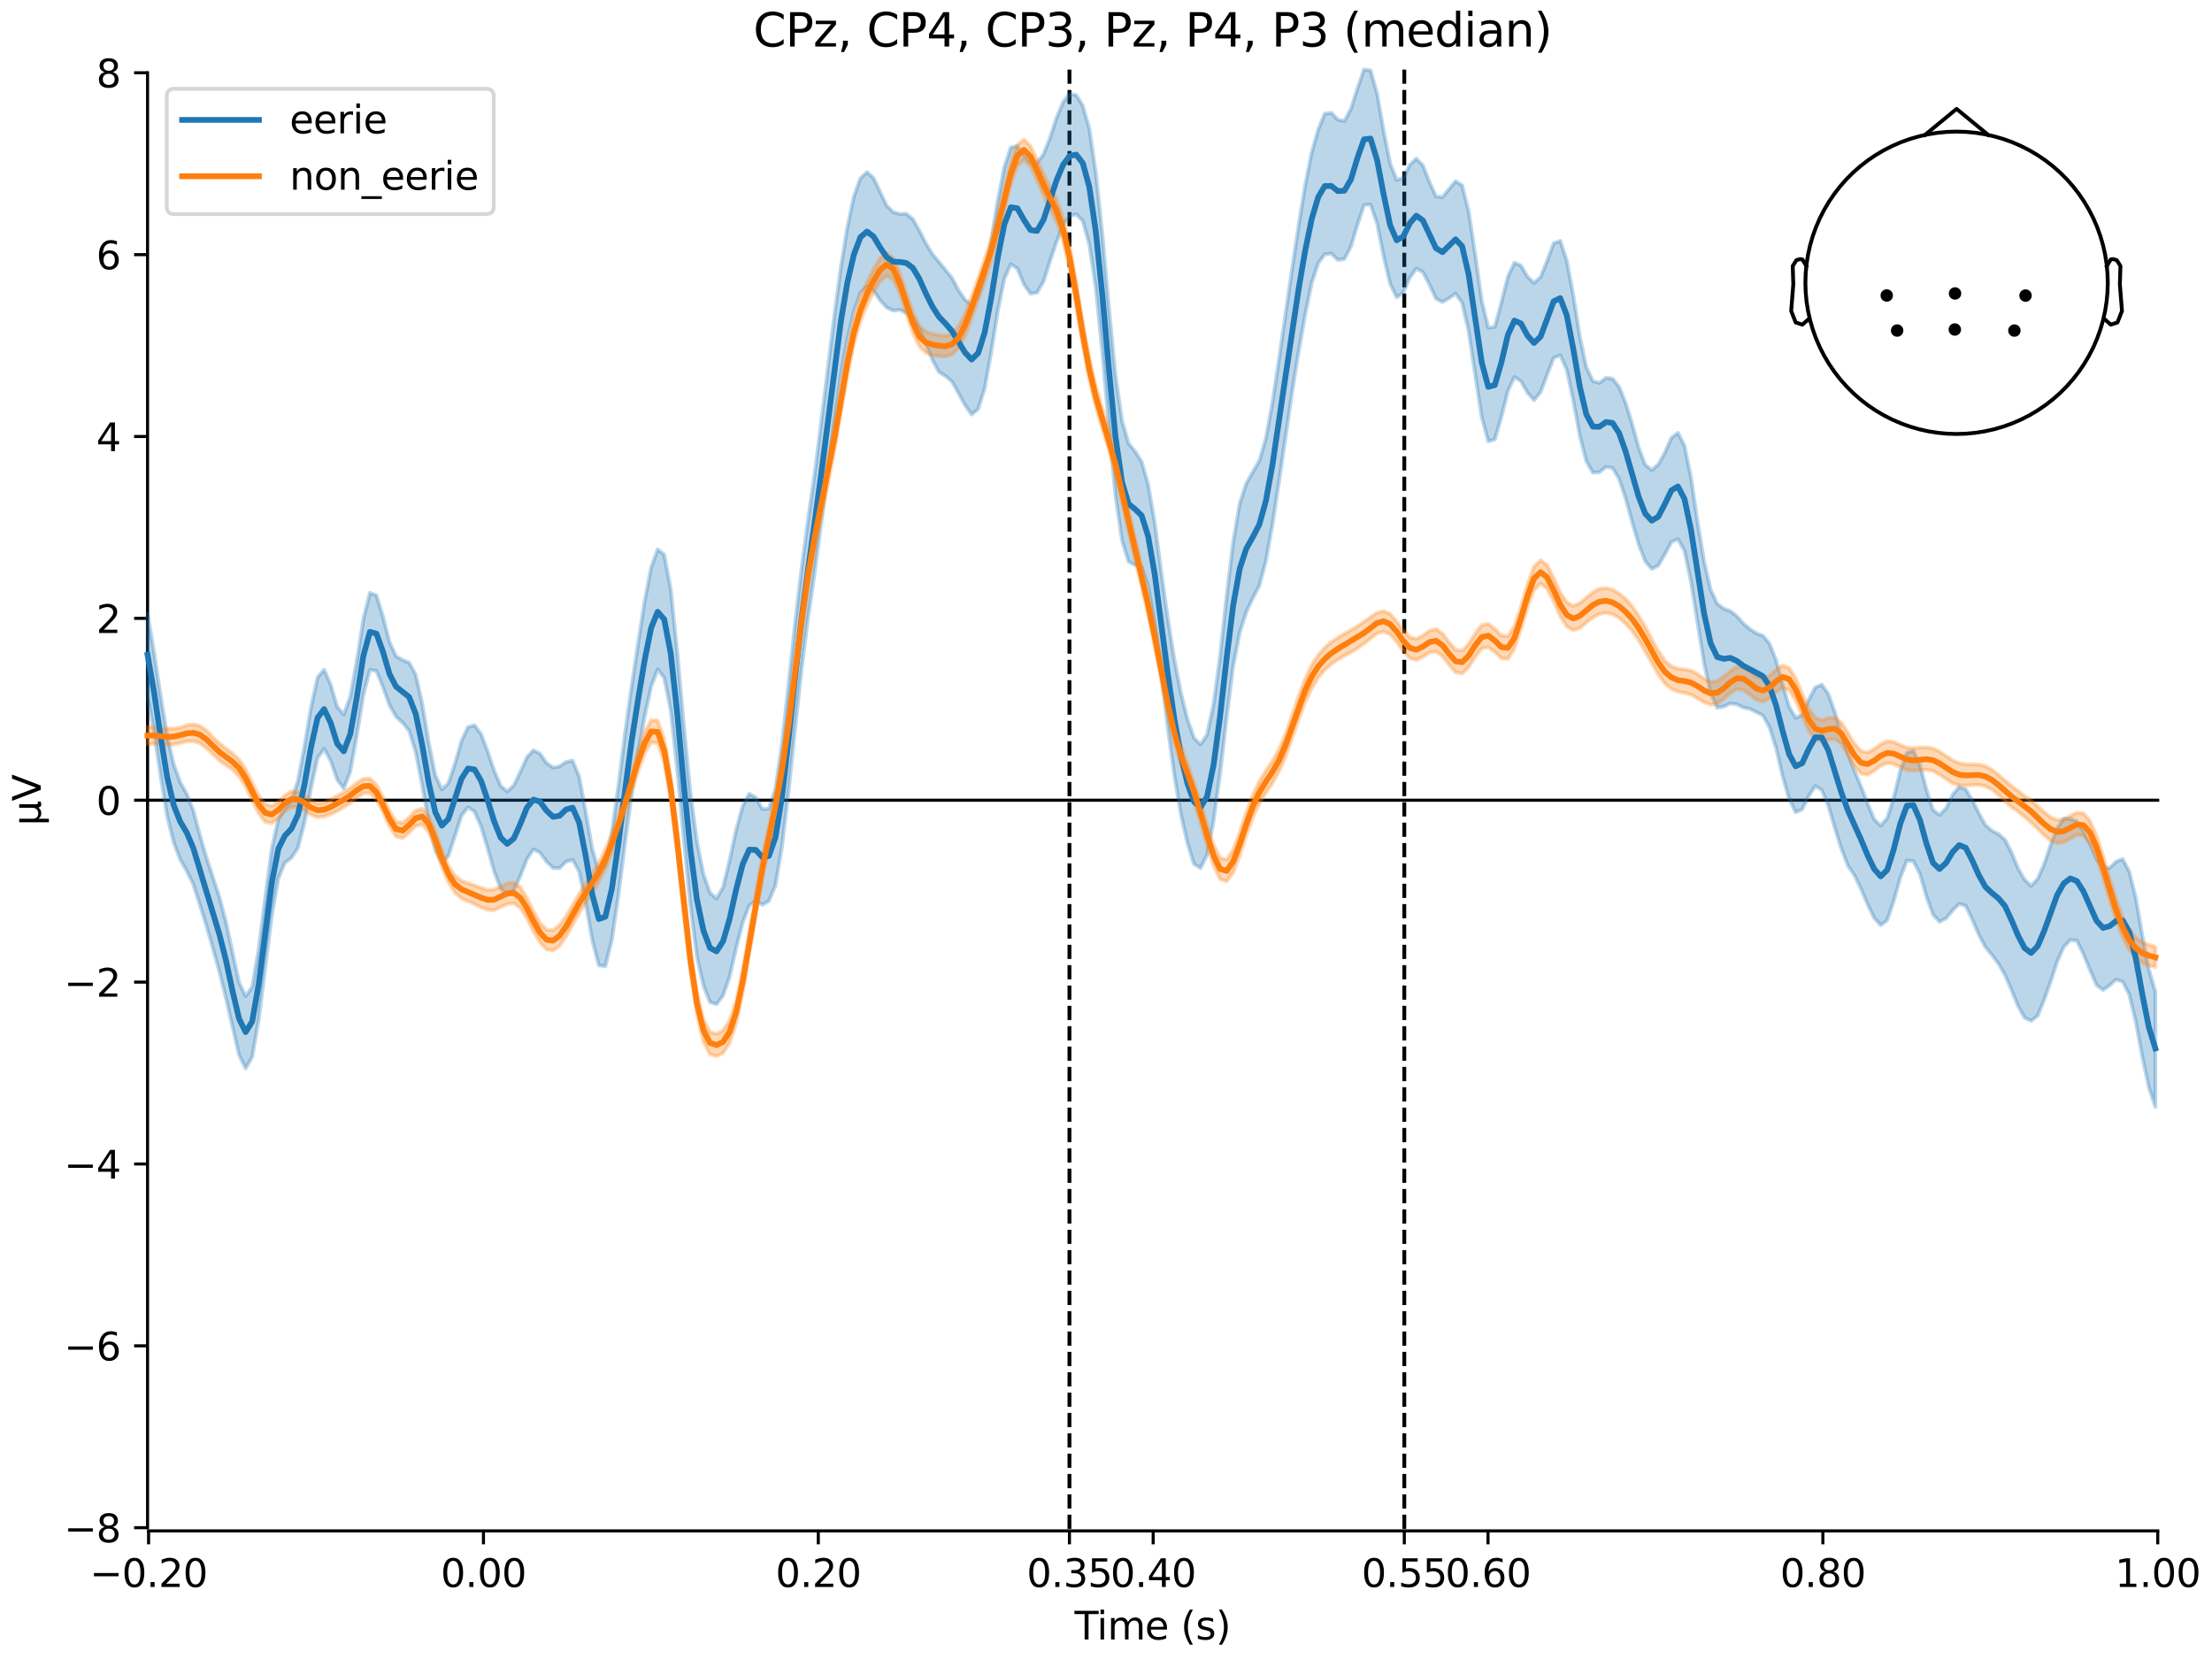 <?xml version="1.0" encoding="utf-8" standalone="no"?>
<!DOCTYPE svg PUBLIC "-//W3C//DTD SVG 1.1//EN"
  "http://www.w3.org/Graphics/SVG/1.1/DTD/svg11.dtd">
<svg xmlns:xlink="http://www.w3.org/1999/xlink" width="576pt" height="432pt" viewBox="0 0 576 432" xmlns="http://www.w3.org/2000/svg" version="1.1">
 <defs>
  <style type="text/css">*{stroke-linejoin: round; stroke-linecap: butt}</style>
 </defs>
 <g id="figure_1">
  <g id="patch_1">
   <path d="M 0 432 
L 576 432 
L 576 0 
L 0 0 
z
" style="fill: #ffffff"/>
  </g>
  <g id="axes_1">
   <g id="patch_2">
    <path d="M 38.421 398.644 
L 561.867 398.644 
L 561.867 18.118 
L 38.421 18.118 
L 38.421 398.644 
z
" style="fill: none; opacity: 0"/>
   </g>
   <g id="patch_3">
    <path d="M 38.421 397.803 
L 38.421 18.959 
" style="fill: none; stroke: #000000; stroke-width: 0.8; stroke-linejoin: miter; stroke-linecap: square"/>
   </g>
   <g id="LineCollection_1">
    <path d="M 278.481 18.118 
L 278.481 398.644 
" clip-path="url(#pd095943de7)" style="fill: none; stroke-dasharray: 3.7,1.6; stroke-dashoffset: 0; stroke: #000000"/>
    <path d="M 365.677 18.118 
L 365.677 398.644 
" clip-path="url(#pd095943de7)" style="fill: none; stroke-dasharray: 3.7,1.6; stroke-dashoffset: 0; stroke: #000000"/>
   </g>
   <g id="matplotlib.axis_1">
    <g id="xtick_1">
     <g id="line2d_1">
      <defs>
       <path id="m73bb2e4f76" d="M 0 0 
L 0 3.5 
" style="stroke: #000000; stroke-width: 0.8"/>
      </defs>
      <g>
       <use xlink:href="#m73bb2e4f76" x="38.693" y="398.644" style="stroke: #000000; stroke-width: 0.8"/>
      </g>
     </g>
     <g id="text_1">
      <!-- −0.20 -->
      <g transform="translate(23.37 413.242) scale(0.1 -0.1)">
       <defs>
        <path id="DejaVuSans-2212" d="M 678 2272 
L 4684 2272 
L 4684 1741 
L 678 1741 
L 678 2272 
z
" transform="scale(0.016)"/>
        <path id="DejaVuSans-30" d="M 2034 4250 
Q 1547 4250 1301 3770 
Q 1056 3291 1056 2328 
Q 1056 1369 1301 889 
Q 1547 409 2034 409 
Q 2525 409 2770 889 
Q 3016 1369 3016 2328 
Q 3016 3291 2770 3770 
Q 2525 4250 2034 4250 
z
M 2034 4750 
Q 2819 4750 3233 4129 
Q 3647 3509 3647 2328 
Q 3647 1150 3233 529 
Q 2819 -91 2034 -91 
Q 1250 -91 836 529 
Q 422 1150 422 2328 
Q 422 3509 836 4129 
Q 1250 4750 2034 4750 
z
" transform="scale(0.016)"/>
        <path id="DejaVuSans-2e" d="M 684 794 
L 1344 794 
L 1344 0 
L 684 0 
L 684 794 
z
" transform="scale(0.016)"/>
        <path id="DejaVuSans-32" d="M 1228 531 
L 3431 531 
L 3431 0 
L 469 0 
L 469 531 
Q 828 903 1448 1529 
Q 2069 2156 2228 2338 
Q 2531 2678 2651 2914 
Q 2772 3150 2772 3378 
Q 2772 3750 2511 3984 
Q 2250 4219 1831 4219 
Q 1534 4219 1204 4116 
Q 875 4013 500 3803 
L 500 4441 
Q 881 4594 1212 4672 
Q 1544 4750 1819 4750 
Q 2544 4750 2975 4387 
Q 3406 4025 3406 3419 
Q 3406 3131 3298 2873 
Q 3191 2616 2906 2266 
Q 2828 2175 2409 1742 
Q 1991 1309 1228 531 
z
" transform="scale(0.016)"/>
       </defs>
       <use xlink:href="#DejaVuSans-2212"/>
       <use xlink:href="#DejaVuSans-30" transform="translate(83.789 0)"/>
       <use xlink:href="#DejaVuSans-2e" transform="translate(147.412 0)"/>
       <use xlink:href="#DejaVuSans-32" transform="translate(179.199 0)"/>
       <use xlink:href="#DejaVuSans-30" transform="translate(242.822 0)"/>
      </g>
     </g>
    </g>
    <g id="xtick_2">
     <g id="line2d_2">
      <g>
       <use xlink:href="#m73bb2e4f76" x="125.889" y="398.644" style="stroke: #000000; stroke-width: 0.8"/>
      </g>
     </g>
     <g id="text_2">
      <!-- 0.00 -->
      <g transform="translate(114.756 413.242) scale(0.1 -0.1)">
       <use xlink:href="#DejaVuSans-30"/>
       <use xlink:href="#DejaVuSans-2e" transform="translate(63.623 0)"/>
       <use xlink:href="#DejaVuSans-30" transform="translate(95.41 0)"/>
       <use xlink:href="#DejaVuSans-30" transform="translate(159.033 0)"/>
      </g>
     </g>
    </g>
    <g id="xtick_3">
     <g id="line2d_3">
      <g>
       <use xlink:href="#m73bb2e4f76" x="213.084" y="398.644" style="stroke: #000000; stroke-width: 0.8"/>
      </g>
     </g>
     <g id="text_3">
      <!-- 0.20 -->
      <g transform="translate(201.952 413.242) scale(0.1 -0.1)">
       <use xlink:href="#DejaVuSans-30"/>
       <use xlink:href="#DejaVuSans-2e" transform="translate(63.623 0)"/>
       <use xlink:href="#DejaVuSans-32" transform="translate(95.41 0)"/>
       <use xlink:href="#DejaVuSans-30" transform="translate(159.033 0)"/>
      </g>
     </g>
    </g>
    <g id="xtick_4">
     <g id="line2d_4">
      <g>
       <use xlink:href="#m73bb2e4f76" x="278.481" y="398.644" style="stroke: #000000; stroke-width: 0.8"/>
      </g>
     </g>
     <g id="text_4">
      <!-- 0.35 -->
      <g transform="translate(267.348 413.242) scale(0.1 -0.1)">
       <defs>
        <path id="DejaVuSans-33" d="M 2597 2516 
Q 3050 2419 3304 2112 
Q 3559 1806 3559 1356 
Q 3559 666 3084 287 
Q 2609 -91 1734 -91 
Q 1441 -91 1130 -33 
Q 819 25 488 141 
L 488 750 
Q 750 597 1062 519 
Q 1375 441 1716 441 
Q 2309 441 2620 675 
Q 2931 909 2931 1356 
Q 2931 1769 2642 2001 
Q 2353 2234 1838 2234 
L 1294 2234 
L 1294 2753 
L 1863 2753 
Q 2328 2753 2575 2939 
Q 2822 3125 2822 3475 
Q 2822 3834 2567 4026 
Q 2313 4219 1838 4219 
Q 1578 4219 1281 4162 
Q 984 4106 628 3988 
L 628 4550 
Q 988 4650 1302 4700 
Q 1616 4750 1894 4750 
Q 2613 4750 3031 4423 
Q 3450 4097 3450 3541 
Q 3450 3153 3228 2886 
Q 3006 2619 2597 2516 
z
" transform="scale(0.016)"/>
        <path id="DejaVuSans-35" d="M 691 4666 
L 3169 4666 
L 3169 4134 
L 1269 4134 
L 1269 2991 
Q 1406 3038 1543 3061 
Q 1681 3084 1819 3084 
Q 2600 3084 3056 2656 
Q 3513 2228 3513 1497 
Q 3513 744 3044 326 
Q 2575 -91 1722 -91 
Q 1428 -91 1123 -41 
Q 819 9 494 109 
L 494 744 
Q 775 591 1075 516 
Q 1375 441 1709 441 
Q 2250 441 2565 725 
Q 2881 1009 2881 1497 
Q 2881 1984 2565 2268 
Q 2250 2553 1709 2553 
Q 1456 2553 1204 2497 
Q 953 2441 691 2322 
L 691 4666 
z
" transform="scale(0.016)"/>
       </defs>
       <use xlink:href="#DejaVuSans-30"/>
       <use xlink:href="#DejaVuSans-2e" transform="translate(63.623 0)"/>
       <use xlink:href="#DejaVuSans-33" transform="translate(95.41 0)"/>
       <use xlink:href="#DejaVuSans-35" transform="translate(159.033 0)"/>
      </g>
     </g>
    </g>
    <g id="xtick_5">
     <g id="line2d_5">
      <g>
       <use xlink:href="#m73bb2e4f76" x="300.28" y="398.644" style="stroke: #000000; stroke-width: 0.8"/>
      </g>
     </g>
     <g id="text_5">
      <!-- 0.40 -->
      <g transform="translate(289.147 413.242) scale(0.1 -0.1)">
       <defs>
        <path id="DejaVuSans-34" d="M 2419 4116 
L 825 1625 
L 2419 1625 
L 2419 4116 
z
M 2253 4666 
L 3047 4666 
L 3047 1625 
L 3713 1625 
L 3713 1100 
L 3047 1100 
L 3047 0 
L 2419 0 
L 2419 1100 
L 313 1100 
L 313 1709 
L 2253 4666 
z
" transform="scale(0.016)"/>
       </defs>
       <use xlink:href="#DejaVuSans-30"/>
       <use xlink:href="#DejaVuSans-2e" transform="translate(63.623 0)"/>
       <use xlink:href="#DejaVuSans-34" transform="translate(95.41 0)"/>
       <use xlink:href="#DejaVuSans-30" transform="translate(159.033 0)"/>
      </g>
     </g>
    </g>
    <g id="xtick_6">
     <g id="line2d_6">
      <g>
       <use xlink:href="#m73bb2e4f76" x="365.677" y="398.644" style="stroke: #000000; stroke-width: 0.8"/>
      </g>
     </g>
     <g id="text_6">
      <!-- 0.55 -->
      <g transform="translate(354.544 413.242) scale(0.1 -0.1)">
       <use xlink:href="#DejaVuSans-30"/>
       <use xlink:href="#DejaVuSans-2e" transform="translate(63.623 0)"/>
       <use xlink:href="#DejaVuSans-35" transform="translate(95.41 0)"/>
       <use xlink:href="#DejaVuSans-35" transform="translate(159.033 0)"/>
      </g>
     </g>
    </g>
    <g id="xtick_7">
     <g id="line2d_7">
      <g>
       <use xlink:href="#m73bb2e4f76" x="387.476" y="398.644" style="stroke: #000000; stroke-width: 0.8"/>
      </g>
     </g>
     <g id="text_7">
      <!-- 0.60 -->
      <g transform="translate(376.343 413.242) scale(0.1 -0.1)">
       <defs>
        <path id="DejaVuSans-36" d="M 2113 2584 
Q 1688 2584 1439 2293 
Q 1191 2003 1191 1497 
Q 1191 994 1439 701 
Q 1688 409 2113 409 
Q 2538 409 2786 701 
Q 3034 994 3034 1497 
Q 3034 2003 2786 2293 
Q 2538 2584 2113 2584 
z
M 3366 4563 
L 3366 3988 
Q 3128 4100 2886 4159 
Q 2644 4219 2406 4219 
Q 1781 4219 1451 3797 
Q 1122 3375 1075 2522 
Q 1259 2794 1537 2939 
Q 1816 3084 2150 3084 
Q 2853 3084 3261 2657 
Q 3669 2231 3669 1497 
Q 3669 778 3244 343 
Q 2819 -91 2113 -91 
Q 1303 -91 875 529 
Q 447 1150 447 2328 
Q 447 3434 972 4092 
Q 1497 4750 2381 4750 
Q 2619 4750 2861 4703 
Q 3103 4656 3366 4563 
z
" transform="scale(0.016)"/>
       </defs>
       <use xlink:href="#DejaVuSans-30"/>
       <use xlink:href="#DejaVuSans-2e" transform="translate(63.623 0)"/>
       <use xlink:href="#DejaVuSans-36" transform="translate(95.41 0)"/>
       <use xlink:href="#DejaVuSans-30" transform="translate(159.033 0)"/>
      </g>
     </g>
    </g>
    <g id="xtick_8">
     <g id="line2d_8">
      <g>
       <use xlink:href="#m73bb2e4f76" x="474.671" y="398.644" style="stroke: #000000; stroke-width: 0.8"/>
      </g>
     </g>
     <g id="text_8">
      <!-- 0.80 -->
      <g transform="translate(463.538 413.242) scale(0.1 -0.1)">
       <defs>
        <path id="DejaVuSans-38" d="M 2034 2216 
Q 1584 2216 1326 1975 
Q 1069 1734 1069 1313 
Q 1069 891 1326 650 
Q 1584 409 2034 409 
Q 2484 409 2743 651 
Q 3003 894 3003 1313 
Q 3003 1734 2745 1975 
Q 2488 2216 2034 2216 
z
M 1403 2484 
Q 997 2584 770 2862 
Q 544 3141 544 3541 
Q 544 4100 942 4425 
Q 1341 4750 2034 4750 
Q 2731 4750 3128 4425 
Q 3525 4100 3525 3541 
Q 3525 3141 3298 2862 
Q 3072 2584 2669 2484 
Q 3125 2378 3379 2068 
Q 3634 1759 3634 1313 
Q 3634 634 3220 271 
Q 2806 -91 2034 -91 
Q 1263 -91 848 271 
Q 434 634 434 1313 
Q 434 1759 690 2068 
Q 947 2378 1403 2484 
z
M 1172 3481 
Q 1172 3119 1398 2916 
Q 1625 2713 2034 2713 
Q 2441 2713 2670 2916 
Q 2900 3119 2900 3481 
Q 2900 3844 2670 4047 
Q 2441 4250 2034 4250 
Q 1625 4250 1398 4047 
Q 1172 3844 1172 3481 
z
" transform="scale(0.016)"/>
       </defs>
       <use xlink:href="#DejaVuSans-30"/>
       <use xlink:href="#DejaVuSans-2e" transform="translate(63.623 0)"/>
       <use xlink:href="#DejaVuSans-38" transform="translate(95.41 0)"/>
       <use xlink:href="#DejaVuSans-30" transform="translate(159.033 0)"/>
      </g>
     </g>
    </g>
    <g id="xtick_9">
     <g id="line2d_9">
      <g>
       <use xlink:href="#m73bb2e4f76" x="561.867" y="398.644" style="stroke: #000000; stroke-width: 0.8"/>
      </g>
     </g>
     <g id="text_9">
      <!-- 1.00 -->
      <g transform="translate(550.734 413.242) scale(0.1 -0.1)">
       <defs>
        <path id="DejaVuSans-31" d="M 794 531 
L 1825 531 
L 1825 4091 
L 703 3866 
L 703 4441 
L 1819 4666 
L 2450 4666 
L 2450 531 
L 3481 531 
L 3481 0 
L 794 0 
L 794 531 
z
" transform="scale(0.016)"/>
       </defs>
       <use xlink:href="#DejaVuSans-31"/>
       <use xlink:href="#DejaVuSans-2e" transform="translate(63.623 0)"/>
       <use xlink:href="#DejaVuSans-30" transform="translate(95.41 0)"/>
       <use xlink:href="#DejaVuSans-30" transform="translate(159.033 0)"/>
      </g>
     </g>
    </g>
    <g id="text_10">
     <!-- Time (s) -->
     <g transform="translate(279.815 426.92) scale(0.1 -0.1)">
      <defs>
       <path id="DejaVuSans-54" d="M -19 4666 
L 3928 4666 
L 3928 4134 
L 2272 4134 
L 2272 0 
L 1638 0 
L 1638 4134 
L -19 4134 
L -19 4666 
z
" transform="scale(0.016)"/>
       <path id="DejaVuSans-69" d="M 603 3500 
L 1178 3500 
L 1178 0 
L 603 0 
L 603 3500 
z
M 603 4863 
L 1178 4863 
L 1178 4134 
L 603 4134 
L 603 4863 
z
" transform="scale(0.016)"/>
       <path id="DejaVuSans-6d" d="M 3328 2828 
Q 3544 3216 3844 3400 
Q 4144 3584 4550 3584 
Q 5097 3584 5394 3201 
Q 5691 2819 5691 2113 
L 5691 0 
L 5113 0 
L 5113 2094 
Q 5113 2597 4934 2840 
Q 4756 3084 4391 3084 
Q 3944 3084 3684 2787 
Q 3425 2491 3425 1978 
L 3425 0 
L 2847 0 
L 2847 2094 
Q 2847 2600 2669 2842 
Q 2491 3084 2119 3084 
Q 1678 3084 1418 2786 
Q 1159 2488 1159 1978 
L 1159 0 
L 581 0 
L 581 3500 
L 1159 3500 
L 1159 2956 
Q 1356 3278 1631 3431 
Q 1906 3584 2284 3584 
Q 2666 3584 2933 3390 
Q 3200 3197 3328 2828 
z
" transform="scale(0.016)"/>
       <path id="DejaVuSans-65" d="M 3597 1894 
L 3597 1613 
L 953 1613 
Q 991 1019 1311 708 
Q 1631 397 2203 397 
Q 2534 397 2845 478 
Q 3156 559 3463 722 
L 3463 178 
Q 3153 47 2828 -22 
Q 2503 -91 2169 -91 
Q 1331 -91 842 396 
Q 353 884 353 1716 
Q 353 2575 817 3079 
Q 1281 3584 2069 3584 
Q 2775 3584 3186 3129 
Q 3597 2675 3597 1894 
z
M 3022 2063 
Q 3016 2534 2758 2815 
Q 2500 3097 2075 3097 
Q 1594 3097 1305 2825 
Q 1016 2553 972 2059 
L 3022 2063 
z
" transform="scale(0.016)"/>
       <path id="DejaVuSans-20" transform="scale(0.016)"/>
       <path id="DejaVuSans-28" d="M 1984 4856 
Q 1566 4138 1362 3434 
Q 1159 2731 1159 2009 
Q 1159 1288 1364 580 
Q 1569 -128 1984 -844 
L 1484 -844 
Q 1016 -109 783 600 
Q 550 1309 550 2009 
Q 550 2706 781 3412 
Q 1013 4119 1484 4856 
L 1984 4856 
z
" transform="scale(0.016)"/>
       <path id="DejaVuSans-73" d="M 2834 3397 
L 2834 2853 
Q 2591 2978 2328 3040 
Q 2066 3103 1784 3103 
Q 1356 3103 1142 2972 
Q 928 2841 928 2578 
Q 928 2378 1081 2264 
Q 1234 2150 1697 2047 
L 1894 2003 
Q 2506 1872 2764 1633 
Q 3022 1394 3022 966 
Q 3022 478 2636 193 
Q 2250 -91 1575 -91 
Q 1294 -91 989 -36 
Q 684 19 347 128 
L 347 722 
Q 666 556 975 473 
Q 1284 391 1588 391 
Q 1994 391 2212 530 
Q 2431 669 2431 922 
Q 2431 1156 2273 1281 
Q 2116 1406 1581 1522 
L 1381 1569 
Q 847 1681 609 1914 
Q 372 2147 372 2553 
Q 372 3047 722 3315 
Q 1072 3584 1716 3584 
Q 2034 3584 2315 3537 
Q 2597 3491 2834 3397 
z
" transform="scale(0.016)"/>
       <path id="DejaVuSans-29" d="M 513 4856 
L 1013 4856 
Q 1481 4119 1714 3412 
Q 1947 2706 1947 2009 
Q 1947 1309 1714 600 
Q 1481 -109 1013 -844 
L 513 -844 
Q 928 -128 1133 580 
Q 1338 1288 1338 2009 
Q 1338 2731 1133 3434 
Q 928 4138 513 4856 
z
" transform="scale(0.016)"/>
      </defs>
      <use xlink:href="#DejaVuSans-54"/>
      <use xlink:href="#DejaVuSans-69" transform="translate(57.959 0)"/>
      <use xlink:href="#DejaVuSans-6d" transform="translate(85.742 0)"/>
      <use xlink:href="#DejaVuSans-65" transform="translate(183.154 0)"/>
      <use xlink:href="#DejaVuSans-20" transform="translate(244.678 0)"/>
      <use xlink:href="#DejaVuSans-28" transform="translate(276.465 0)"/>
      <use xlink:href="#DejaVuSans-73" transform="translate(315.479 0)"/>
      <use xlink:href="#DejaVuSans-29" transform="translate(367.578 0)"/>
     </g>
    </g>
   </g>
   <g id="matplotlib.axis_2">
    <g id="ytick_1">
     <g id="line2d_10">
      <defs>
       <path id="me9f9c76c86" d="M 0 0 
L -3.5 0 
" style="stroke: #000000; stroke-width: 0.8"/>
      </defs>
      <g>
       <use xlink:href="#me9f9c76c86" x="38.421" y="397.803" style="stroke: #000000; stroke-width: 0.8"/>
      </g>
     </g>
     <g id="text_11">
      <!-- −8 -->
      <g transform="translate(16.678 401.602) scale(0.1 -0.1)">
       <use xlink:href="#DejaVuSans-2212"/>
       <use xlink:href="#DejaVuSans-38" transform="translate(83.789 0)"/>
      </g>
     </g>
    </g>
    <g id="ytick_2">
     <g id="line2d_11">
      <g>
       <use xlink:href="#me9f9c76c86" x="38.421" y="350.448" style="stroke: #000000; stroke-width: 0.8"/>
      </g>
     </g>
     <g id="text_12">
      <!-- −6 -->
      <g transform="translate(16.678 354.247) scale(0.1 -0.1)">
       <use xlink:href="#DejaVuSans-2212"/>
       <use xlink:href="#DejaVuSans-36" transform="translate(83.789 0)"/>
      </g>
     </g>
    </g>
    <g id="ytick_3">
     <g id="line2d_12">
      <g>
       <use xlink:href="#me9f9c76c86" x="38.421" y="303.092" style="stroke: #000000; stroke-width: 0.8"/>
      </g>
     </g>
     <g id="text_13">
      <!-- −4 -->
      <g transform="translate(16.678 306.891) scale(0.1 -0.1)">
       <use xlink:href="#DejaVuSans-2212"/>
       <use xlink:href="#DejaVuSans-34" transform="translate(83.789 0)"/>
      </g>
     </g>
    </g>
    <g id="ytick_4">
     <g id="line2d_13">
      <g>
       <use xlink:href="#me9f9c76c86" x="38.421" y="255.737" style="stroke: #000000; stroke-width: 0.8"/>
      </g>
     </g>
     <g id="text_14">
      <!-- −2 -->
      <g transform="translate(16.678 259.536) scale(0.1 -0.1)">
       <use xlink:href="#DejaVuSans-2212"/>
       <use xlink:href="#DejaVuSans-32" transform="translate(83.789 0)"/>
      </g>
     </g>
    </g>
    <g id="ytick_5">
     <g id="line2d_14">
      <g>
       <use xlink:href="#me9f9c76c86" x="38.421" y="208.381" style="stroke: #000000; stroke-width: 0.8"/>
      </g>
     </g>
     <g id="text_15">
      <!-- 0 -->
      <g transform="translate(25.058 212.18) scale(0.1 -0.1)">
       <use xlink:href="#DejaVuSans-30"/>
      </g>
     </g>
    </g>
    <g id="ytick_6">
     <g id="line2d_15">
      <g>
       <use xlink:href="#me9f9c76c86" x="38.421" y="161.025" style="stroke: #000000; stroke-width: 0.8"/>
      </g>
     </g>
     <g id="text_16">
      <!-- 2 -->
      <g transform="translate(25.058 164.825) scale(0.1 -0.1)">
       <use xlink:href="#DejaVuSans-32"/>
      </g>
     </g>
    </g>
    <g id="ytick_7">
     <g id="line2d_16">
      <g>
       <use xlink:href="#me9f9c76c86" x="38.421" y="113.67" style="stroke: #000000; stroke-width: 0.8"/>
      </g>
     </g>
     <g id="text_17">
      <!-- 4 -->
      <g transform="translate(25.058 117.469) scale(0.1 -0.1)">
       <use xlink:href="#DejaVuSans-34"/>
      </g>
     </g>
    </g>
    <g id="ytick_8">
     <g id="line2d_17">
      <g>
       <use xlink:href="#me9f9c76c86" x="38.421" y="66.314" style="stroke: #000000; stroke-width: 0.8"/>
      </g>
     </g>
     <g id="text_18">
      <!-- 6 -->
      <g transform="translate(25.058 70.113) scale(0.1 -0.1)">
       <use xlink:href="#DejaVuSans-36"/>
      </g>
     </g>
    </g>
    <g id="ytick_9">
     <g id="line2d_18">
      <g>
       <use xlink:href="#me9f9c76c86" x="38.421" y="18.959" style="stroke: #000000; stroke-width: 0.8"/>
      </g>
     </g>
     <g id="text_19">
      <!-- 8 -->
      <g transform="translate(25.058 22.758) scale(0.1 -0.1)">
       <use xlink:href="#DejaVuSans-38"/>
      </g>
     </g>
    </g>
    <g id="text_20">
     <!-- µV -->
     <g transform="translate(10.599 214.982) rotate(-90) scale(0.1 -0.1)">
      <defs>
       <path id="DejaVuSans-b5" d="M 544 -1331 
L 544 3500 
L 1119 3500 
L 1119 1325 
Q 1119 872 1334 640 
Q 1550 409 1972 409 
Q 2434 409 2667 671 
Q 2900 934 2900 1459 
L 2900 3500 
L 3475 3500 
L 3475 806 
Q 3475 619 3529 530 
Q 3584 441 3700 441 
Q 3728 441 3778 458 
Q 3828 475 3916 513 
L 3916 50 
Q 3788 -22 3673 -56 
Q 3559 -91 3450 -91 
Q 3234 -91 3106 31 
Q 2978 153 2931 403 
Q 2775 156 2548 32 
Q 2322 -91 2016 -91 
Q 1697 -91 1473 31 
Q 1250 153 1119 397 
L 1119 -1331 
L 544 -1331 
z
" transform="scale(0.016)"/>
       <path id="DejaVuSans-56" d="M 1831 0 
L 50 4666 
L 709 4666 
L 2188 738 
L 3669 4666 
L 4325 4666 
L 2547 0 
L 1831 0 
z
" transform="scale(0.016)"/>
      </defs>
      <use xlink:href="#DejaVuSans-b5"/>
      <use xlink:href="#DejaVuSans-56" transform="translate(63.623 0)"/>
     </g>
    </g>
   </g>
   <g id="patch_4">
    <path d="M 38.693 398.644 
L 561.867 398.644 
" style="fill: none; stroke: #000000; stroke-width: 0.8; stroke-linejoin: miter; stroke-linecap: square"/>
   </g>
   <g id="patch_5">
    <path d="M 38.421 208.381 
L 561.867 208.381 
" style="fill: none; stroke: #000000; stroke-width: 0.8; stroke-linejoin: miter; stroke-linecap: square"/>
   </g>
   <g id="text_21">
    <!-- CPz, CP4, CP3, Pz, P4, P3 (median) -->
    <g transform="translate(196.151 12.118) scale(0.12 -0.12)">
     <defs>
      <path id="DejaVuSans-43" d="M 4122 4306 
L 4122 3641 
Q 3803 3938 3442 4084 
Q 3081 4231 2675 4231 
Q 1875 4231 1450 3742 
Q 1025 3253 1025 2328 
Q 1025 1406 1450 917 
Q 1875 428 2675 428 
Q 3081 428 3442 575 
Q 3803 722 4122 1019 
L 4122 359 
Q 3791 134 3420 21 
Q 3050 -91 2638 -91 
Q 1578 -91 968 557 
Q 359 1206 359 2328 
Q 359 3453 968 4101 
Q 1578 4750 2638 4750 
Q 3056 4750 3426 4639 
Q 3797 4528 4122 4306 
z
" transform="scale(0.016)"/>
      <path id="DejaVuSans-50" d="M 1259 4147 
L 1259 2394 
L 2053 2394 
Q 2494 2394 2734 2622 
Q 2975 2850 2975 3272 
Q 2975 3691 2734 3919 
Q 2494 4147 2053 4147 
L 1259 4147 
z
M 628 4666 
L 2053 4666 
Q 2838 4666 3239 4311 
Q 3641 3956 3641 3272 
Q 3641 2581 3239 2228 
Q 2838 1875 2053 1875 
L 1259 1875 
L 1259 0 
L 628 0 
L 628 4666 
z
" transform="scale(0.016)"/>
      <path id="DejaVuSans-7a" d="M 353 3500 
L 3084 3500 
L 3084 2975 
L 922 459 
L 3084 459 
L 3084 0 
L 275 0 
L 275 525 
L 2438 3041 
L 353 3041 
L 353 3500 
z
" transform="scale(0.016)"/>
      <path id="DejaVuSans-2c" d="M 750 794 
L 1409 794 
L 1409 256 
L 897 -744 
L 494 -744 
L 750 256 
L 750 794 
z
" transform="scale(0.016)"/>
      <path id="DejaVuSans-64" d="M 2906 2969 
L 2906 4863 
L 3481 4863 
L 3481 0 
L 2906 0 
L 2906 525 
Q 2725 213 2448 61 
Q 2172 -91 1784 -91 
Q 1150 -91 751 415 
Q 353 922 353 1747 
Q 353 2572 751 3078 
Q 1150 3584 1784 3584 
Q 2172 3584 2448 3432 
Q 2725 3281 2906 2969 
z
M 947 1747 
Q 947 1113 1208 752 
Q 1469 391 1925 391 
Q 2381 391 2643 752 
Q 2906 1113 2906 1747 
Q 2906 2381 2643 2742 
Q 2381 3103 1925 3103 
Q 1469 3103 1208 2742 
Q 947 2381 947 1747 
z
" transform="scale(0.016)"/>
      <path id="DejaVuSans-61" d="M 2194 1759 
Q 1497 1759 1228 1600 
Q 959 1441 959 1056 
Q 959 750 1161 570 
Q 1363 391 1709 391 
Q 2188 391 2477 730 
Q 2766 1069 2766 1631 
L 2766 1759 
L 2194 1759 
z
M 3341 1997 
L 3341 0 
L 2766 0 
L 2766 531 
Q 2569 213 2275 61 
Q 1981 -91 1556 -91 
Q 1019 -91 701 211 
Q 384 513 384 1019 
Q 384 1609 779 1909 
Q 1175 2209 1959 2209 
L 2766 2209 
L 2766 2266 
Q 2766 2663 2505 2880 
Q 2244 3097 1772 3097 
Q 1472 3097 1187 3025 
Q 903 2953 641 2809 
L 641 3341 
Q 956 3463 1253 3523 
Q 1550 3584 1831 3584 
Q 2591 3584 2966 3190 
Q 3341 2797 3341 1997 
z
" transform="scale(0.016)"/>
      <path id="DejaVuSans-6e" d="M 3513 2113 
L 3513 0 
L 2938 0 
L 2938 2094 
Q 2938 2591 2744 2837 
Q 2550 3084 2163 3084 
Q 1697 3084 1428 2787 
Q 1159 2491 1159 1978 
L 1159 0 
L 581 0 
L 581 3500 
L 1159 3500 
L 1159 2956 
Q 1366 3272 1645 3428 
Q 1925 3584 2291 3584 
Q 2894 3584 3203 3211 
Q 3513 2838 3513 2113 
z
" transform="scale(0.016)"/>
     </defs>
     <use xlink:href="#DejaVuSans-43"/>
     <use xlink:href="#DejaVuSans-50" transform="translate(69.824 0)"/>
     <use xlink:href="#DejaVuSans-7a" transform="translate(130.127 0)"/>
     <use xlink:href="#DejaVuSans-2c" transform="translate(182.617 0)"/>
     <use xlink:href="#DejaVuSans-20" transform="translate(214.404 0)"/>
     <use xlink:href="#DejaVuSans-43" transform="translate(246.191 0)"/>
     <use xlink:href="#DejaVuSans-50" transform="translate(316.016 0)"/>
     <use xlink:href="#DejaVuSans-34" transform="translate(376.318 0)"/>
     <use xlink:href="#DejaVuSans-2c" transform="translate(439.941 0)"/>
     <use xlink:href="#DejaVuSans-20" transform="translate(471.729 0)"/>
     <use xlink:href="#DejaVuSans-43" transform="translate(503.516 0)"/>
     <use xlink:href="#DejaVuSans-50" transform="translate(573.34 0)"/>
     <use xlink:href="#DejaVuSans-33" transform="translate(633.643 0)"/>
     <use xlink:href="#DejaVuSans-2c" transform="translate(697.266 0)"/>
     <use xlink:href="#DejaVuSans-20" transform="translate(729.053 0)"/>
     <use xlink:href="#DejaVuSans-50" transform="translate(760.84 0)"/>
     <use xlink:href="#DejaVuSans-7a" transform="translate(821.143 0)"/>
     <use xlink:href="#DejaVuSans-2c" transform="translate(873.633 0)"/>
     <use xlink:href="#DejaVuSans-20" transform="translate(905.42 0)"/>
     <use xlink:href="#DejaVuSans-50" transform="translate(937.207 0)"/>
     <use xlink:href="#DejaVuSans-34" transform="translate(997.51 0)"/>
     <use xlink:href="#DejaVuSans-2c" transform="translate(1061.133 0)"/>
     <use xlink:href="#DejaVuSans-20" transform="translate(1092.92 0)"/>
     <use xlink:href="#DejaVuSans-50" transform="translate(1124.707 0)"/>
     <use xlink:href="#DejaVuSans-33" transform="translate(1185.01 0)"/>
     <use xlink:href="#DejaVuSans-20" transform="translate(1248.633 0)"/>
     <use xlink:href="#DejaVuSans-28" transform="translate(1280.42 0)"/>
     <use xlink:href="#DejaVuSans-6d" transform="translate(1319.434 0)"/>
     <use xlink:href="#DejaVuSans-65" transform="translate(1416.846 0)"/>
     <use xlink:href="#DejaVuSans-64" transform="translate(1478.369 0)"/>
     <use xlink:href="#DejaVuSans-69" transform="translate(1541.846 0)"/>
     <use xlink:href="#DejaVuSans-61" transform="translate(1569.629 0)"/>
     <use xlink:href="#DejaVuSans-6e" transform="translate(1630.908 0)"/>
     <use xlink:href="#DejaVuSans-29" transform="translate(1694.287 0)"/>
    </g>
   </g>
   <g id="legend_1">
    <g id="patch_6">
     <path d="M 45.421 55.753 
L 126.563 55.753 
Q 128.563 55.753 128.563 53.753 
L 128.563 25.118 
Q 128.563 23.118 126.563 23.118 
L 45.421 23.118 
Q 43.421 23.118 43.421 25.118 
L 43.421 53.753 
Q 43.421 55.753 45.421 55.753 
z
" style="fill: #ffffff; opacity: 0.8; stroke: #cccccc; stroke-linejoin: miter"/>
    </g>
    <g id="line2d_19">
     <path d="M 47.421 31.217 
L 57.421 31.217 
L 67.421 31.217 
" style="fill: none; stroke: #1f77b4; stroke-width: 1.5; stroke-linecap: square"/>
    </g>
    <g id="text_22">
     <!-- eerie -->
     <g transform="translate(75.421 34.717) scale(0.1 -0.1)">
      <defs>
       <path id="DejaVuSans-72" d="M 2631 2963 
Q 2534 3019 2420 3045 
Q 2306 3072 2169 3072 
Q 1681 3072 1420 2755 
Q 1159 2438 1159 1844 
L 1159 0 
L 581 0 
L 581 3500 
L 1159 3500 
L 1159 2956 
Q 1341 3275 1631 3429 
Q 1922 3584 2338 3584 
Q 2397 3584 2469 3576 
Q 2541 3569 2628 3553 
L 2631 2963 
z
" transform="scale(0.016)"/>
      </defs>
      <use xlink:href="#DejaVuSans-65"/>
      <use xlink:href="#DejaVuSans-65" transform="translate(61.523 0)"/>
      <use xlink:href="#DejaVuSans-72" transform="translate(123.047 0)"/>
      <use xlink:href="#DejaVuSans-69" transform="translate(164.16 0)"/>
      <use xlink:href="#DejaVuSans-65" transform="translate(191.943 0)"/>
     </g>
    </g>
    <g id="line2d_20">
     <path d="M 47.421 45.895 
L 57.421 45.895 
L 67.421 45.895 
" style="fill: none; stroke: #ff7f0e; stroke-width: 1.5; stroke-linecap: square"/>
    </g>
    <g id="text_23">
     <!-- non_eerie -->
     <g transform="translate(75.421 49.395) scale(0.1 -0.1)">
      <defs>
       <path id="DejaVuSans-6f" d="M 1959 3097 
Q 1497 3097 1228 2736 
Q 959 2375 959 1747 
Q 959 1119 1226 758 
Q 1494 397 1959 397 
Q 2419 397 2687 759 
Q 2956 1122 2956 1747 
Q 2956 2369 2687 2733 
Q 2419 3097 1959 3097 
z
M 1959 3584 
Q 2709 3584 3137 3096 
Q 3566 2609 3566 1747 
Q 3566 888 3137 398 
Q 2709 -91 1959 -91 
Q 1206 -91 779 398 
Q 353 888 353 1747 
Q 353 2609 779 3096 
Q 1206 3584 1959 3584 
z
" transform="scale(0.016)"/>
       <path id="DejaVuSans-5f" d="M 3263 -1063 
L 3263 -1509 
L -63 -1509 
L -63 -1063 
L 3263 -1063 
z
" transform="scale(0.016)"/>
      </defs>
      <use xlink:href="#DejaVuSans-6e"/>
      <use xlink:href="#DejaVuSans-6f" transform="translate(63.379 0)"/>
      <use xlink:href="#DejaVuSans-6e" transform="translate(124.561 0)"/>
      <use xlink:href="#DejaVuSans-5f" transform="translate(187.939 0)"/>
      <use xlink:href="#DejaVuSans-65" transform="translate(237.939 0)"/>
      <use xlink:href="#DejaVuSans-65" transform="translate(299.463 0)"/>
      <use xlink:href="#DejaVuSans-72" transform="translate(360.986 0)"/>
      <use xlink:href="#DejaVuSans-69" transform="translate(402.1 0)"/>
      <use xlink:href="#DejaVuSans-65" transform="translate(429.883 0)"/>
     </g>
    </g>
   </g>
   <g id="FillBetweenPolyCollection_1">
    <defs>
     <path id="m82d29cb228" d="M 38.421 -272.204 
L 38.421 -250.757 
L 40.124 -241.382 
L 41.827 -230.026 
L 43.53 -219.488 
L 45.233 -212.645 
L 46.936 -208.156 
L 48.639 -205.222 
L 50.342 -201.674 
L 52.045 -196.403 
L 53.748 -190.941 
L 55.451 -185.036 
L 57.154 -178.878 
L 58.857 -172.005 
L 60.56 -164.619 
L 62.263 -157.261 
L 63.966 -153.807 
L 65.669 -156.762 
L 67.372 -166.506 
L 69.075 -180.108 
L 70.778 -193.553 
L 72.481 -203.25 
L 74.184 -207.364 
L 75.887 -208.612 
L 77.59 -211.205 
L 79.294 -217.818 
L 80.997 -226.824 
L 82.7 -234.61 
L 84.403 -237.017 
L 86.106 -233.882 
L 87.809 -228.973 
L 89.512 -226.693 
L 91.215 -231.09 
L 92.918 -240.496 
L 94.621 -251.022 
L 96.324 -257.575 
L 98.027 -257.292 
L 99.73 -253.053 
L 101.433 -248.362 
L 103.136 -245.386 
L 104.839 -243.815 
L 106.542 -241.7 
L 108.245 -236.156 
L 109.948 -227.483 
L 111.651 -217.764 
L 113.354 -210.614 
L 115.057 -207.256 
L 116.76 -209.106 
L 118.463 -214.343 
L 120.166 -219.615 
L 121.87 -221.79 
L 123.573 -220.662 
L 125.276 -216.765 
L 126.979 -211.133 
L 128.682 -205.065 
L 130.385 -200.644 
L 132.088 -198.882 
L 133.791 -200.154 
L 135.494 -203.887 
L 137.197 -208.235 
L 138.9 -210.829 
L 140.603 -209.97 
L 142.306 -207.65 
L 144.009 -205.967 
L 145.712 -205.942 
L 147.415 -207.643 
L 149.118 -208.079 
L 150.821 -205.038 
L 152.524 -196.852 
L 154.227 -187.195 
L 155.93 -180.635 
L 157.633 -180.383 
L 159.336 -187.321 
L 161.039 -198.98 
L 162.742 -212.391 
L 164.446 -224.976 
L 166.149 -235.826 
L 167.852 -245.391 
L 169.555 -253.169 
L 171.258 -257.692 
L 172.961 -255.511 
L 174.664 -247.007 
L 176.367 -231.549 
L 178.07 -213.475 
L 179.773 -196.266 
L 181.476 -182.921 
L 183.179 -175.347 
L 184.882 -171.054 
L 186.585 -170.493 
L 188.288 -172.776 
L 189.991 -177.671 
L 191.694 -185.147 
L 193.397 -191.782 
L 195.1 -196.201 
L 196.803 -197.494 
L 198.506 -196.379 
L 200.209 -197.357 
L 201.912 -201.399 
L 203.615 -211.516 
L 205.318 -225.745 
L 207.022 -242.085 
L 208.725 -257.689 
L 210.428 -271.187 
L 212.131 -282.88 
L 213.834 -295.759 
L 215.537 -308.713 
L 217.24 -322.064 
L 218.943 -334.322 
L 220.646 -343.674 
L 222.349 -350.999 
L 224.052 -355.804 
L 225.755 -357.339 
L 227.458 -356.311 
L 229.161 -353.834 
L 230.864 -351.951 
L 232.567 -351.127 
L 234.27 -351.321 
L 235.973 -350.529 
L 237.676 -349.259 
L 239.379 -346.289 
L 241.082 -342.316 
L 242.785 -338.323 
L 244.488 -335.135 
L 246.191 -334.082 
L 247.894 -332.654 
L 249.598 -329.608 
L 251.301 -326.499 
L 253.004 -324.072 
L 254.707 -325.447 
L 256.41 -330.886 
L 258.113 -340.268 
L 259.816 -350.992 
L 261.519 -359.393 
L 263.222 -363.209 
L 264.925 -362.083 
L 266.628 -357.958 
L 268.331 -355.554 
L 270.034 -355.796 
L 271.737 -358.684 
L 273.44 -364.074 
L 275.143 -369.042 
L 276.846 -373.395 
L 278.549 -375.651 
L 280.252 -376.229 
L 281.955 -374.454 
L 283.658 -368.296 
L 285.361 -356.947 
L 287.064 -340.219 
L 288.767 -320.824 
L 290.47 -303.071 
L 292.174 -291.246 
L 293.877 -285.741 
L 295.58 -284.841 
L 297.283 -284.297 
L 298.986 -279.432 
L 300.689 -269.639 
L 302.392 -256.671 
L 304.095 -242.514 
L 305.798 -230.108 
L 307.501 -219.973 
L 309.204 -212.486 
L 310.907 -207.02 
L 312.61 -205.948 
L 314.313 -209.397 
L 316.016 -218.218 
L 317.719 -230.647 
L 319.422 -245.188 
L 321.125 -258.567 
L 322.828 -267.264 
L 324.531 -272.616 
L 326.234 -276.263 
L 327.937 -279.516 
L 329.64 -285.967 
L 331.343 -295.37 
L 333.046 -306.55 
L 334.75 -318.129 
L 336.453 -329.833 
L 338.156 -340.395 
L 339.859 -350.037 
L 341.562 -358.333 
L 343.265 -363.479 
L 344.968 -365.777 
L 346.671 -365.963 
L 348.374 -364.315 
L 350.077 -364.565 
L 351.78 -367.803 
L 353.483 -373.472 
L 355.186 -378.588 
L 356.889 -378.743 
L 358.592 -373.805 
L 360.295 -365.259 
L 361.998 -358.071 
L 363.701 -354.588 
L 365.404 -355.763 
L 367.107 -359.68 
L 368.81 -362.052 
L 370.513 -361.134 
L 372.216 -357.91 
L 373.919 -354.256 
L 375.622 -353.359 
L 377.326 -354.333 
L 379.029 -355.549 
L 380.732 -353.176 
L 382.435 -345.74 
L 384.138 -334.484 
L 385.841 -323.423 
L 387.544 -317.1 
L 389.247 -317.571 
L 390.95 -323.375 
L 392.653 -330.203 
L 394.356 -333.825 
L 396.059 -332.743 
L 397.762 -329.726 
L 399.465 -327.811 
L 401.168 -329.896 
L 402.871 -334.456 
L 404.574 -338.802 
L 406.277 -339.489 
L 407.98 -335.727 
L 409.683 -327.747 
L 411.386 -318.513 
L 413.089 -311.895 
L 414.792 -308.927 
L 416.495 -309.039 
L 418.198 -310.398 
L 419.902 -310.138 
L 421.605 -307.322 
L 423.308 -302.246 
L 425.011 -296.054 
L 426.714 -290.263 
L 428.417 -285.869 
L 430.12 -283.841 
L 431.823 -284.741 
L 433.526 -287.67 
L 435.229 -290.845 
L 436.932 -291.616 
L 438.635 -288.595 
L 440.338 -280.505 
L 442.041 -269.911 
L 443.744 -259.278 
L 445.447 -251.385 
L 447.15 -247.715 
L 448.853 -248.013 
L 450.556 -248.825 
L 452.259 -248.609 
L 453.962 -247.763 
L 455.665 -247.403 
L 457.368 -246.556 
L 459.071 -245.681 
L 460.774 -242.634 
L 462.478 -237.219 
L 464.181 -229.939 
L 465.884 -223.977 
L 467.587 -220.495 
L 469.29 -221.237 
L 470.993 -224.67 
L 472.696 -227.334 
L 474.399 -226.255 
L 476.102 -222.211 
L 477.805 -216.338 
L 479.508 -210.99 
L 481.211 -206.56 
L 482.914 -204.057 
L 484.617 -200.529 
L 486.32 -196.506 
L 488.023 -192.981 
L 489.726 -191.085 
L 491.429 -192.38 
L 493.132 -197.41 
L 494.835 -203.458 
L 496.538 -207.909 
L 498.241 -207.734 
L 499.944 -204.46 
L 501.647 -198.536 
L 503.35 -193.856 
L 505.054 -191.971 
L 506.757 -192.875 
L 508.46 -194.942 
L 510.163 -196.626 
L 511.866 -196.139 
L 513.569 -192.596 
L 515.272 -188.628 
L 516.975 -185.413 
L 518.678 -183.339 
L 520.381 -181.092 
L 522.084 -178.159 
L 523.787 -174.189 
L 525.49 -170.066 
L 527.193 -166.979 
L 528.896 -166.184 
L 530.599 -167.491 
L 532.302 -171.661 
L 534.005 -176.446 
L 535.708 -181.666 
L 537.411 -185.419 
L 539.114 -187.205 
L 540.817 -187.044 
L 542.52 -183.532 
L 544.223 -179.465 
L 545.926 -175.496 
L 547.63 -174.211 
L 549.333 -175.403 
L 551.036 -176.944 
L 552.739 -176.367 
L 554.442 -173.078 
L 556.145 -165.991 
L 557.848 -156.865 
L 559.551 -148.882 
L 561.254 -143.795 
L 561.254 -173.742 
L 561.254 -173.742 
L 559.551 -179.584 
L 557.848 -188.437 
L 556.145 -198.244 
L 554.442 -205.096 
L 552.739 -208.288 
L 551.036 -207.645 
L 549.333 -205.977 
L 547.63 -206.055 
L 545.926 -208.407 
L 544.223 -212.276 
L 542.52 -215.572 
L 540.817 -218.128 
L 539.114 -218.797 
L 537.411 -218.834 
L 535.708 -216.452 
L 534.005 -212.057 
L 532.302 -206.982 
L 530.599 -203.154 
L 528.896 -201.315 
L 527.193 -202.935 
L 525.49 -205.916 
L 523.787 -210.02 
L 522.084 -213.356 
L 520.381 -214.81 
L 518.678 -215.684 
L 516.975 -217.19 
L 515.272 -220.23 
L 513.569 -223.695 
L 511.866 -226.45 
L 510.163 -227.115 
L 508.46 -225.031 
L 506.757 -221.541 
L 505.054 -219.78 
L 503.35 -221.085 
L 501.647 -226.402 
L 499.944 -232.811 
L 498.241 -236.576 
L 496.538 -236.015 
L 494.835 -231.277 
L 493.132 -224.297 
L 491.429 -218.94 
L 489.726 -217.004 
L 488.023 -218.667 
L 486.32 -222.782 
L 484.617 -227.147 
L 482.914 -231.26 
L 481.211 -235.717 
L 479.508 -240.678 
L 477.805 -246.502 
L 476.102 -251.279 
L 474.399 -253.716 
L 472.696 -252.987 
L 470.993 -249.819 
L 469.29 -245.813 
L 467.587 -245.087 
L 465.884 -247.951 
L 464.181 -253.825 
L 462.478 -260.089 
L 460.774 -264.377 
L 459.071 -266.451 
L 457.368 -267.076 
L 455.665 -268.179 
L 453.962 -269.645 
L 452.259 -271.567 
L 450.556 -272.889 
L 448.853 -273.503 
L 447.15 -274.79 
L 445.447 -278.456 
L 443.744 -285.817 
L 442.041 -296.021 
L 440.338 -307.592 
L 438.635 -315.945 
L 436.932 -319.276 
L 435.229 -317.966 
L 433.526 -314.149 
L 431.823 -311.055 
L 430.12 -309.599 
L 428.417 -310.949 
L 426.714 -315.418 
L 425.011 -321.596 
L 423.308 -327.088 
L 421.605 -331.29 
L 419.902 -333.399 
L 418.198 -333.601 
L 416.495 -332.279 
L 414.792 -332.771 
L 413.089 -336.322 
L 411.386 -344.29 
L 409.683 -355.063 
L 407.98 -364.159 
L 406.277 -369.272 
L 404.574 -368.659 
L 402.871 -364.054 
L 401.168 -359.853 
L 399.465 -358.324 
L 397.762 -359.933 
L 396.059 -362.817 
L 394.356 -363.583 
L 392.653 -359.991 
L 390.95 -353.17 
L 389.247 -346.903 
L 387.544 -346.65 
L 385.841 -353.696 
L 384.138 -365.743 
L 382.435 -376.933 
L 380.732 -383.738 
L 379.029 -384.801 
L 377.326 -382.76 
L 375.622 -380.649 
L 373.919 -380.877 
L 372.216 -384.606 
L 370.513 -388.925 
L 368.81 -390.69 
L 367.107 -389.067 
L 365.404 -385.661 
L 363.701 -385.143 
L 361.998 -389.4 
L 360.295 -397.945 
L 358.592 -407.627 
L 356.889 -413.659 
L 355.186 -413.882 
L 353.483 -409.005 
L 351.78 -403.626 
L 350.077 -400.483 
L 348.374 -400.832 
L 346.671 -402.617 
L 344.968 -402.391 
L 343.265 -398.258 
L 341.562 -392.261 
L 339.859 -383.695 
L 338.156 -373.23 
L 336.453 -361.89 
L 334.75 -350.227 
L 333.046 -338.39 
L 331.343 -327.153 
L 329.64 -317.859 
L 327.937 -312.041 
L 326.234 -309.071 
L 324.531 -306.134 
L 322.828 -300.886 
L 321.125 -290.92 
L 319.422 -276.778 
L 317.719 -261.191 
L 316.016 -248.742 
L 314.313 -240.636 
L 312.61 -238.134 
L 310.907 -239.84 
L 309.204 -244.738 
L 307.501 -251.584 
L 305.798 -260.314 
L 304.095 -270.882 
L 302.392 -283.026 
L 300.689 -295.853 
L 298.986 -305.811 
L 297.283 -311.777 
L 295.58 -314.449 
L 293.877 -316.529 
L 292.174 -322.407 
L 290.47 -334.258 
L 288.767 -351.806 
L 287.064 -370.743 
L 285.361 -386.898 
L 283.658 -398.459 
L 281.955 -404.483 
L 280.252 -407.231 
L 278.549 -407.567 
L 276.846 -405.439 
L 275.143 -401.371 
L 273.44 -396.122 
L 271.737 -391.842 
L 270.034 -389.623 
L 268.331 -389.839 
L 266.628 -391.664 
L 264.925 -393.955 
L 263.222 -393.614 
L 261.519 -388.429 
L 259.816 -379.744 
L 258.113 -369.355 
L 256.41 -360.355 
L 254.707 -354.965 
L 253.004 -352.559 
L 251.301 -353.942 
L 249.598 -356.389 
L 247.894 -359.629 
L 246.191 -361.735 
L 244.488 -363.787 
L 242.785 -365.858 
L 241.082 -368.669 
L 239.379 -371.966 
L 237.676 -374.964 
L 235.973 -376.35 
L 234.27 -376.28 
L 232.567 -376.786 
L 230.864 -378.463 
L 229.161 -382.057 
L 227.458 -385.654 
L 225.755 -387.173 
L 224.052 -385.575 
L 222.349 -380.839 
L 220.646 -372.799 
L 218.943 -362.211 
L 217.24 -349.558 
L 215.537 -335.778 
L 213.834 -321.916 
L 212.131 -308.561 
L 210.428 -296.713 
L 208.725 -283.903 
L 207.022 -269.446 
L 205.318 -253.47 
L 203.615 -238.257 
L 201.912 -226.486 
L 200.209 -221.407 
L 198.506 -221.339 
L 196.803 -224.331 
L 195.1 -225.28 
L 193.397 -222.136 
L 191.694 -215.872 
L 189.991 -207.949 
L 188.288 -200.961 
L 186.585 -198.035 
L 184.882 -199.489 
L 183.179 -204.364 
L 181.476 -212.906 
L 179.773 -225.59 
L 178.07 -243.055 
L 176.367 -261.994 
L 174.664 -278.473 
L 172.961 -287.574 
L 171.258 -288.939 
L 169.555 -284.205 
L 167.852 -275.351 
L 166.149 -264.35 
L 164.446 -253.053 
L 162.742 -240.897 
L 161.039 -227.338 
L 159.336 -215.29 
L 157.633 -206.722 
L 155.93 -204.91 
L 154.227 -210.952 
L 152.524 -220.563 
L 150.821 -229.731 
L 149.118 -233.91 
L 147.415 -233.596 
L 145.712 -232.415 
L 144.009 -232.131 
L 142.306 -233.322 
L 140.603 -235.753 
L 138.9 -236.64 
L 137.197 -234.785 
L 135.494 -230.982 
L 133.791 -227.474 
L 132.088 -225.901 
L 130.385 -227.348 
L 128.682 -231.324 
L 126.979 -236.365 
L 125.276 -240.824 
L 123.573 -243.143 
L 121.87 -242.654 
L 120.166 -239.043 
L 118.463 -233.045 
L 116.76 -228.072 
L 115.057 -226.418 
L 113.354 -230.146 
L 111.651 -238.542 
L 109.948 -248.755 
L 108.245 -256.312 
L 106.542 -259.425 
L 104.839 -260.134 
L 103.136 -261.104 
L 101.433 -264.811 
L 99.73 -271.43 
L 98.027 -276.979 
L 96.324 -277.606 
L 94.621 -270.775 
L 92.918 -259.834 
L 91.215 -250.548 
L 89.512 -245.94 
L 87.809 -247.924 
L 86.106 -253.722 
L 84.403 -257.605 
L 82.7 -255.611 
L 80.997 -247.826 
L 79.294 -237.677 
L 77.59 -228.676 
L 75.887 -223.523 
L 74.184 -221.435 
L 72.481 -218.706 
L 70.778 -210.996 
L 69.075 -198.246 
L 67.372 -184.883 
L 65.669 -174.981 
L 63.966 -172.598 
L 62.263 -176.147 
L 60.56 -183.908 
L 58.857 -191.839 
L 57.154 -198.369 
L 55.451 -203.519 
L 53.748 -208.704 
L 52.045 -214.536 
L 50.342 -220.942 
L 48.639 -225.247 
L 46.936 -228.285 
L 45.233 -232.972 
L 43.53 -240.469 
L 41.827 -250.762 
L 40.124 -262.087 
L 38.421 -272.204 
z
" style="stroke: #1f77b4; stroke-opacity: 0.3"/>
    </defs>
    <g>
     <use xlink:href="#m82d29cb228" x="0" y="432" style="fill: #1f77b4; fill-opacity: 0.3; stroke: #1f77b4; stroke-opacity: 0.3"/>
    </g>
   </g>
   <g id="FillBetweenPolyCollection_2">
    <defs>
     <path id="m6efe7039b9" d="M 38.421 -242.739 
L 38.421 -238.19 
L 40.124 -238.315 
L 41.827 -238.224 
L 43.53 -238.057 
L 45.233 -238.125 
L 46.936 -238.497 
L 48.639 -238.939 
L 50.342 -238.99 
L 52.045 -238.468 
L 53.748 -237.193 
L 55.451 -235.578 
L 57.154 -233.951 
L 58.857 -232.735 
L 60.56 -231.584 
L 62.263 -229.798 
L 63.966 -227.155 
L 65.669 -223.489 
L 67.372 -220.164 
L 69.075 -217.967 
L 70.778 -217.629 
L 72.481 -218.897 
L 74.184 -220.684 
L 75.887 -221.838 
L 77.59 -221.807 
L 79.294 -220.975 
L 80.997 -219.836 
L 82.7 -219.191 
L 84.403 -219.36 
L 86.106 -219.947 
L 87.809 -220.795 
L 89.512 -221.8 
L 91.215 -222.934 
L 92.918 -224.27 
L 94.621 -225.416 
L 96.324 -225.479 
L 98.027 -223.796 
L 99.73 -220.528 
L 101.433 -216.746 
L 103.136 -214.175 
L 104.839 -213.717 
L 106.542 -215.176 
L 108.245 -216.922 
L 109.948 -217.301 
L 111.651 -215.337 
L 113.354 -211.218 
L 115.057 -206.291 
L 116.76 -202.194 
L 118.463 -199.544 
L 120.166 -198.075 
L 121.87 -197.328 
L 123.573 -196.578 
L 125.276 -195.724 
L 126.979 -195.063 
L 128.682 -194.995 
L 130.385 -195.806 
L 132.088 -196.603 
L 133.791 -196.753 
L 135.494 -195.562 
L 137.197 -192.883 
L 138.9 -189.455 
L 140.603 -186.628 
L 142.306 -184.769 
L 144.009 -184.493 
L 145.712 -185.69 
L 147.415 -188.108 
L 149.118 -191.168 
L 150.821 -194.215 
L 152.524 -196.953 
L 154.227 -199.635 
L 155.93 -202.337 
L 157.633 -205.719 
L 159.336 -209.858 
L 161.039 -214.659 
L 162.742 -220.077 
L 164.446 -225.729 
L 166.149 -231.1 
L 167.852 -235.769 
L 169.555 -238.67 
L 171.258 -238.462 
L 172.961 -233.564 
L 174.664 -223.637 
L 176.367 -209.641 
L 178.07 -193.826 
L 179.773 -179.096 
L 181.476 -167.808 
L 183.179 -160.707 
L 184.882 -157.45 
L 186.585 -156.963 
L 188.288 -157.785 
L 189.991 -160.354 
L 191.694 -165.484 
L 193.397 -173.565 
L 195.1 -183.538 
L 196.803 -193.809 
L 198.506 -203.165 
L 200.209 -211.314 
L 201.912 -219.182 
L 203.615 -228.532 
L 205.318 -240.318 
L 207.022 -253.826 
L 208.725 -267.355 
L 210.428 -279.351 
L 212.131 -289.208 
L 213.834 -297.48 
L 215.537 -305.547 
L 217.24 -314.544 
L 218.943 -324.453 
L 220.646 -334.254 
L 222.349 -342.375 
L 224.052 -348.298 
L 225.755 -352.573 
L 227.458 -355.914 
L 229.161 -358.73 
L 230.864 -360.2 
L 232.567 -359.227 
L 234.27 -355.675 
L 235.973 -350.48 
L 237.676 -345.348 
L 239.379 -341.844 
L 241.082 -340.128 
L 242.785 -339.551 
L 244.488 -339.253 
L 246.191 -339.155 
L 247.894 -339.652 
L 249.598 -341.365 
L 251.301 -344.509 
L 253.004 -349.064 
L 254.707 -353.878 
L 256.41 -358.691 
L 258.113 -363.947 
L 259.816 -370.231 
L 261.519 -377.345 
L 263.222 -384.091 
L 264.925 -388.854 
L 266.628 -390.364 
L 268.331 -388.615 
L 270.034 -385.035 
L 271.737 -381.056 
L 273.44 -377.659 
L 275.143 -374.194 
L 276.846 -369.242 
L 278.549 -361.793 
L 280.252 -352.253 
L 281.955 -342.196 
L 283.658 -333.179 
L 285.361 -326.006 
L 287.064 -320.371 
L 288.767 -314.863 
L 290.47 -308.527 
L 292.174 -301.226 
L 293.877 -293.563 
L 295.58 -286.25 
L 297.283 -279.189 
L 298.986 -271.761 
L 300.689 -263.601 
L 302.392 -254.824 
L 304.095 -246.075 
L 305.798 -238.603 
L 307.501 -232.755 
L 309.204 -227.937 
L 310.907 -223.156 
L 312.61 -217.728 
L 314.313 -211.86 
L 316.016 -206.63 
L 317.719 -203.028 
L 319.422 -202.496 
L 321.125 -204.771 
L 322.828 -209.187 
L 324.531 -214.382 
L 326.234 -219.07 
L 327.937 -222.742 
L 329.64 -225.592 
L 331.343 -228.05 
L 333.046 -231.082 
L 334.75 -234.928 
L 336.453 -239.674 
L 338.156 -244.598 
L 339.859 -249.079 
L 341.562 -252.738 
L 343.265 -255.54 
L 344.968 -257.593 
L 346.671 -259.051 
L 348.374 -260.238 
L 350.077 -261.253 
L 351.78 -262.154 
L 353.483 -263.163 
L 355.186 -264.376 
L 356.889 -265.775 
L 358.592 -267.066 
L 360.295 -267.532 
L 361.998 -266.813 
L 363.701 -264.879 
L 365.404 -262.43 
L 367.107 -260.624 
L 368.81 -260.151 
L 370.513 -260.94 
L 372.216 -262.072 
L 373.919 -262.332 
L 375.622 -261.151 
L 377.326 -258.896 
L 379.029 -256.936 
L 380.732 -256.61 
L 382.435 -258.262 
L 384.138 -260.956 
L 385.841 -263.101 
L 387.544 -263.477 
L 389.247 -262.201 
L 390.95 -260.588 
L 392.653 -260.415 
L 394.356 -263.088 
L 396.059 -268.129 
L 397.762 -273.881 
L 399.465 -278.358 
L 401.168 -280.063 
L 402.871 -278.685 
L 404.574 -275.335 
L 406.277 -271.565 
L 407.98 -268.842 
L 409.683 -267.89 
L 411.386 -268.442 
L 413.089 -269.902 
L 414.792 -271.203 
L 416.495 -272.1 
L 418.198 -272.416 
L 419.902 -272.086 
L 421.605 -271.092 
L 423.308 -269.583 
L 425.011 -267.717 
L 426.714 -265.257 
L 428.417 -262.367 
L 430.12 -259.311 
L 431.823 -256.354 
L 433.526 -254.031 
L 435.229 -252.593 
L 436.932 -251.889 
L 438.635 -251.566 
L 440.338 -251.107 
L 442.041 -250.183 
L 443.744 -249.13 
L 445.447 -248.473 
L 447.15 -248.764 
L 448.853 -249.91 
L 450.556 -251.506 
L 452.259 -252.555 
L 453.962 -252.296 
L 455.665 -251.097 
L 457.368 -249.805 
L 459.071 -249.284 
L 460.774 -250.159 
L 462.478 -251.782 
L 464.181 -252.902 
L 465.884 -252.299 
L 467.587 -249.574 
L 469.29 -245.508 
L 470.993 -241.747 
L 472.696 -239.411 
L 474.399 -238.912 
L 476.102 -239.383 
L 477.805 -239.533 
L 479.508 -238.24 
L 481.211 -235.409 
L 482.914 -232.484 
L 484.617 -230.547 
L 486.32 -230.285 
L 488.023 -231.264 
L 489.726 -232.628 
L 491.429 -233.29 
L 493.132 -233.027 
L 494.835 -232.262 
L 496.538 -231.498 
L 498.241 -231.255 
L 499.944 -231.415 
L 501.647 -231.541 
L 503.35 -231.258 
L 505.054 -230.312 
L 506.757 -229.156 
L 508.46 -228.072 
L 510.163 -227.504 
L 511.866 -227.459 
L 513.569 -227.582 
L 515.272 -227.625 
L 516.975 -227.257 
L 518.678 -226.413 
L 520.381 -225.01 
L 522.084 -223.359 
L 523.787 -221.848 
L 525.49 -220.667 
L 527.193 -219.294 
L 528.896 -217.827 
L 530.599 -216.213 
L 532.302 -214.482 
L 534.005 -213.074 
L 535.708 -212.391 
L 537.411 -212.699 
L 539.114 -213.587 
L 540.817 -214.594 
L 542.52 -214.419 
L 544.223 -212.464 
L 545.926 -208.64 
L 547.63 -203.386 
L 549.333 -197.673 
L 551.036 -192.285 
L 552.739 -187.871 
L 554.442 -184.623 
L 556.145 -182.477 
L 557.848 -181.243 
L 559.551 -180.594 
L 561.254 -180.209 
L 561.254 -185.437 
L 561.254 -185.437 
L 559.551 -185.958 
L 557.848 -186.658 
L 556.145 -187.839 
L 554.442 -190.051 
L 552.739 -193.336 
L 551.036 -197.878 
L 549.333 -203.374 
L 547.63 -209.195 
L 545.926 -214.43 
L 544.223 -218.227 
L 542.52 -220.209 
L 540.817 -220.368 
L 539.114 -219.542 
L 537.411 -218.692 
L 535.708 -218.482 
L 534.005 -219.144 
L 532.302 -220.505 
L 530.599 -222.071 
L 528.896 -223.51 
L 527.193 -224.743 
L 525.49 -226.052 
L 523.787 -227.322 
L 522.084 -228.748 
L 520.381 -230.26 
L 518.678 -231.598 
L 516.975 -232.494 
L 515.272 -232.903 
L 513.569 -232.989 
L 511.866 -232.993 
L 510.163 -233.261 
L 508.46 -234.029 
L 506.757 -235.135 
L 505.054 -236.317 
L 503.35 -237.084 
L 501.647 -237.388 
L 499.944 -237.35 
L 498.241 -237.177 
L 496.538 -237.338 
L 494.835 -238 
L 493.132 -238.799 
L 491.429 -238.988 
L 489.726 -238.216 
L 488.023 -236.91 
L 486.32 -236.054 
L 484.617 -236.421 
L 482.914 -238.325 
L 481.211 -241.144 
L 479.508 -243.785 
L 477.805 -245.154 
L 476.102 -245.033 
L 474.399 -244.494 
L 472.696 -245.142 
L 470.993 -247.506 
L 469.29 -251.378 
L 467.587 -255.406 
L 465.884 -258.084 
L 464.181 -258.7 
L 462.478 -257.62 
L 460.774 -256.036 
L 459.071 -255.241 
L 457.368 -255.835 
L 455.665 -257.206 
L 453.962 -258.325 
L 452.259 -258.377 
L 450.556 -257.283 
L 448.853 -255.829 
L 447.15 -254.66 
L 445.447 -254.442 
L 443.744 -255.228 
L 442.041 -256.496 
L 440.338 -257.375 
L 438.635 -257.731 
L 436.932 -257.874 
L 435.229 -258.511 
L 433.526 -259.954 
L 431.823 -262.473 
L 430.12 -265.555 
L 428.417 -268.821 
L 426.714 -271.653 
L 425.011 -274.107 
L 423.308 -276.073 
L 421.605 -277.426 
L 419.902 -278.462 
L 418.198 -278.865 
L 416.495 -278.687 
L 414.792 -277.791 
L 413.089 -276.355 
L 411.386 -274.94 
L 409.683 -274.198 
L 407.98 -275.159 
L 406.277 -277.745 
L 404.574 -281.495 
L 402.871 -284.826 
L 401.168 -286.139 
L 399.465 -284.463 
L 397.762 -279.896 
L 396.059 -274.075 
L 394.356 -268.934 
L 392.653 -266.354 
L 390.95 -266.51 
L 389.247 -268.232 
L 387.544 -269.535 
L 385.841 -269.239 
L 384.138 -267.051 
L 382.435 -264.338 
L 380.732 -262.588 
L 379.029 -262.826 
L 377.326 -264.746 
L 375.622 -267.002 
L 373.919 -268.176 
L 372.216 -267.769 
L 370.513 -266.496 
L 368.81 -265.631 
L 367.107 -266.056 
L 365.404 -267.831 
L 363.701 -270.188 
L 361.998 -272.118 
L 360.295 -272.882 
L 358.592 -272.468 
L 356.889 -271.322 
L 355.186 -270.091 
L 353.483 -268.943 
L 351.78 -267.961 
L 350.077 -266.996 
L 348.374 -265.951 
L 346.671 -264.793 
L 344.968 -263.372 
L 343.265 -261.41 
L 341.562 -258.817 
L 339.859 -255.261 
L 338.156 -250.8 
L 336.453 -245.744 
L 334.75 -240.907 
L 333.046 -236.911 
L 331.343 -233.859 
L 329.64 -231.393 
L 327.937 -228.552 
L 326.234 -225.068 
L 324.531 -220.44 
L 322.828 -215.294 
L 321.125 -210.706 
L 319.422 -208.179 
L 317.719 -208.599 
L 316.016 -212.021 
L 314.313 -217.227 
L 312.61 -223.078 
L 310.907 -228.367 
L 309.204 -233.108 
L 307.501 -237.862 
L 305.798 -243.684 
L 304.095 -251.212 
L 302.392 -259.902 
L 300.689 -268.91 
L 298.986 -277.246 
L 297.283 -284.672 
L 295.58 -291.849 
L 293.877 -299.34 
L 292.174 -306.86 
L 290.47 -314.054 
L 288.767 -320.186 
L 287.064 -325.602 
L 285.361 -331.351 
L 283.658 -338.652 
L 281.955 -347.953 
L 280.252 -358.319 
L 278.549 -367.939 
L 276.846 -375.303 
L 275.143 -380.097 
L 273.44 -383.412 
L 271.737 -386.715 
L 270.034 -390.48 
L 268.331 -393.964 
L 266.628 -395.666 
L 264.925 -394.329 
L 263.222 -389.699 
L 261.519 -382.992 
L 259.816 -375.928 
L 258.113 -369.672 
L 256.41 -364.446 
L 254.707 -359.626 
L 253.004 -354.839 
L 251.301 -350.26 
L 249.598 -346.986 
L 247.894 -344.989 
L 246.191 -344.578 
L 244.488 -344.759 
L 242.785 -345.072 
L 241.082 -345.634 
L 239.379 -347.228 
L 237.676 -350.794 
L 235.973 -355.892 
L 234.27 -361.196 
L 232.567 -364.897 
L 230.864 -366.127 
L 229.161 -364.76 
L 227.458 -361.96 
L 225.755 -358.562 
L 224.052 -354.467 
L 222.349 -348.67 
L 220.646 -340.69 
L 218.943 -330.933 
L 217.24 -320.871 
L 215.537 -311.777 
L 213.834 -303.651 
L 212.131 -295.273 
L 210.428 -285.425 
L 208.725 -273.404 
L 207.022 -259.716 
L 205.318 -246.231 
L 203.615 -234.358 
L 201.912 -225.004 
L 200.209 -216.852 
L 198.506 -208.64 
L 196.803 -199.422 
L 195.1 -189.124 
L 193.397 -179.304 
L 191.694 -171.273 
L 189.991 -166.217 
L 188.288 -163.679 
L 186.585 -162.774 
L 184.882 -163.304 
L 183.179 -166.509 
L 181.476 -173.583 
L 179.773 -184.844 
L 178.07 -199.687 
L 176.367 -215.552 
L 174.664 -229.622 
L 172.961 -239.586 
L 171.258 -244.379 
L 169.555 -244.481 
L 167.852 -241.271 
L 166.149 -236.39 
L 164.446 -230.915 
L 162.742 -225.175 
L 161.039 -219.701 
L 159.336 -214.864 
L 157.633 -210.818 
L 155.93 -207.344 
L 154.227 -204.514 
L 152.524 -201.923 
L 150.821 -199.253 
L 149.118 -196.37 
L 147.415 -193.421 
L 145.712 -191.133 
L 144.009 -189.779 
L 142.306 -189.916 
L 140.603 -191.695 
L 138.9 -194.776 
L 137.197 -198.217 
L 135.494 -200.991 
L 133.791 -202.12 
L 132.088 -202.011 
L 130.385 -201.128 
L 128.682 -200.388 
L 126.979 -200.263 
L 125.276 -200.806 
L 123.573 -201.442 
L 121.87 -202.047 
L 120.166 -202.665 
L 118.463 -203.977 
L 116.76 -206.568 
L 115.057 -210.691 
L 113.354 -215.546 
L 111.651 -219.589 
L 109.948 -221.444 
L 108.245 -220.95 
L 106.542 -219.165 
L 104.839 -217.733 
L 103.136 -218.095 
L 101.433 -220.805 
L 99.73 -224.515 
L 98.027 -227.651 
L 96.324 -229.278 
L 94.621 -229.222 
L 92.918 -228.098 
L 91.215 -226.806 
L 89.512 -225.708 
L 87.809 -224.755 
L 86.106 -223.809 
L 84.403 -222.963 
L 82.7 -222.786 
L 80.997 -223.532 
L 79.294 -224.758 
L 77.59 -225.778 
L 75.887 -225.944 
L 74.184 -224.893 
L 72.481 -223.229 
L 70.778 -222.126 
L 69.075 -222.602 
L 67.372 -224.836 
L 65.669 -228.249 
L 63.966 -231.719 
L 62.263 -234.24 
L 60.56 -235.826 
L 58.857 -237.069 
L 57.154 -238.425 
L 55.451 -240.054 
L 53.748 -241.793 
L 52.045 -242.984 
L 50.342 -243.383 
L 48.639 -243.159 
L 46.936 -242.578 
L 45.233 -242.272 
L 43.53 -242.317 
L 41.827 -242.376 
L 40.124 -242.674 
L 38.421 -242.739 
z
" style="stroke: #ff7f0e; stroke-opacity: 0.3"/>
    </defs>
    <g>
     <use xlink:href="#m6efe7039b9" x="0" y="432" style="fill: #ff7f0e; fill-opacity: 0.3; stroke: #ff7f0e; stroke-opacity: 0.3"/>
    </g>
   </g>
   <g id="line2d_21">
    <path d="M 38.421 170.527 
L 40.124 180.315 
L 41.827 191.8 
L 43.53 202.369 
L 45.233 209.653 
L 46.936 213.966 
L 48.639 216.832 
L 50.342 220.874 
L 57.154 243.384 
L 58.857 250.155 
L 60.56 258.101 
L 62.263 265.285 
L 63.966 268.754 
L 65.669 265.993 
L 67.372 256.185 
L 70.778 229.861 
L 72.481 221.023 
L 74.184 217.606 
L 75.887 215.811 
L 77.59 212.152 
L 79.294 204.205 
L 80.997 194.497 
L 82.7 186.891 
L 84.403 184.65 
L 86.106 188.232 
L 87.809 193.635 
L 89.512 195.643 
L 91.215 191.132 
L 92.918 181.593 
L 94.621 170.789 
L 96.324 164.545 
L 98.027 164.997 
L 99.73 169.745 
L 101.433 175.525 
L 103.136 178.806 
L 106.542 181.507 
L 108.245 185.876 
L 109.948 194.042 
L 111.651 203.892 
L 113.354 211.52 
L 115.057 214.984 
L 116.76 213.237 
L 120.166 202.769 
L 121.87 200.117 
L 123.573 200.382 
L 125.276 203.337 
L 126.979 208.364 
L 128.682 213.888 
L 130.385 218.139 
L 132.088 219.742 
L 133.791 218.34 
L 135.494 214.544 
L 137.197 210.319 
L 138.9 208.208 
L 140.603 208.763 
L 142.306 211.081 
L 144.009 212.702 
L 145.712 212.418 
L 147.415 210.782 
L 149.118 210.339 
L 150.821 214.244 
L 152.524 222.963 
L 154.227 232.907 
L 155.93 239.323 
L 157.633 238.703 
L 159.336 231.377 
L 161.039 219.585 
L 162.742 205.922 
L 164.446 193.188 
L 166.149 182.2 
L 167.852 171.984 
L 169.555 163.503 
L 171.258 159.32 
L 172.961 161.284 
L 174.664 170.199 
L 176.367 185.832 
L 178.07 204.396 
L 179.773 221.233 
L 181.476 234.203 
L 183.179 242.33 
L 184.882 246.84 
L 186.585 247.727 
L 188.288 245.092 
L 189.991 239.278 
L 191.694 231.614 
L 193.397 225.036 
L 195.1 221.248 
L 196.803 221.303 
L 198.506 223.218 
L 200.209 222.897 
L 201.912 218.08 
L 203.615 207.484 
L 205.318 192.698 
L 207.022 176.464 
L 208.725 161.312 
L 210.428 148.394 
L 213.834 123.536 
L 218.943 83.802 
L 220.646 73.625 
L 222.349 66.282 
L 224.052 61.776 
L 225.755 60.299 
L 227.458 61.569 
L 229.161 64.399 
L 230.864 66.936 
L 232.567 68.163 
L 234.27 68.212 
L 235.973 68.459 
L 237.676 69.732 
L 239.379 72.576 
L 241.082 76.395 
L 242.785 79.811 
L 244.488 82.466 
L 246.191 84.239 
L 247.894 86.205 
L 251.301 91.809 
L 253.004 93.615 
L 254.707 91.956 
L 256.41 86.532 
L 258.113 77.575 
L 259.816 67.059 
L 261.519 58.432 
L 263.222 53.981 
L 264.925 54.24 
L 266.628 57.236 
L 268.331 59.897 
L 270.034 60.142 
L 271.737 57.198 
L 275.143 46.899 
L 276.846 42.884 
L 278.549 40.585 
L 280.252 40.269 
L 281.955 42.477 
L 283.658 48.684 
L 285.361 60.437 
L 287.064 77.042 
L 288.767 96.239 
L 290.47 113.726 
L 292.174 125.561 
L 293.877 131.227 
L 295.58 132.581 
L 297.283 134.253 
L 298.986 139.677 
L 300.689 149.563 
L 304.095 175.558 
L 305.798 187.257 
L 307.501 196.67 
L 309.204 204.004 
L 310.907 208.756 
L 312.61 210.239 
L 314.313 207.426 
L 316.016 199.148 
L 317.719 186.422 
L 319.422 171.265 
L 321.125 157.599 
L 322.828 148.082 
L 324.531 142.852 
L 326.234 139.842 
L 327.937 136.537 
L 329.64 130.4 
L 331.343 121.039 
L 334.75 97.952 
L 338.156 75.291 
L 339.859 65.328 
L 341.562 57.047 
L 343.265 51.312 
L 344.968 48.442 
L 346.671 48.415 
L 348.374 49.761 
L 350.077 49.656 
L 351.78 46.729 
L 353.483 41.106 
L 355.186 36.287 
L 356.889 36.094 
L 358.592 41.678 
L 360.295 50.618 
L 361.998 58.667 
L 363.701 62.571 
L 365.404 61.595 
L 367.107 58.129 
L 368.81 56.168 
L 370.513 57.403 
L 373.919 64.622 
L 375.622 65.65 
L 379.029 62.311 
L 380.732 64.116 
L 382.435 71.503 
L 385.841 94.341 
L 387.544 100.74 
L 389.247 100.277 
L 390.95 94.406 
L 392.653 87.209 
L 394.356 83.477 
L 396.059 84.246 
L 397.762 87.397 
L 399.465 89.308 
L 401.168 87.64 
L 404.574 78.456 
L 406.277 77.63 
L 407.98 82.089 
L 409.683 90.894 
L 411.386 100.737 
L 413.089 107.942 
L 414.792 111.097 
L 416.495 111.117 
L 418.198 109.902 
L 419.902 110.135 
L 421.605 112.749 
L 423.308 117.576 
L 426.714 129.376 
L 428.417 133.743 
L 430.12 135.58 
L 431.823 134.537 
L 433.526 131.249 
L 435.229 127.694 
L 436.932 126.68 
L 438.635 129.927 
L 440.338 138.009 
L 443.744 159.776 
L 445.447 167.487 
L 447.15 171.072 
L 448.853 171.559 
L 450.556 171.311 
L 452.259 172.102 
L 453.962 173.371 
L 459.071 176.086 
L 460.774 178.626 
L 462.478 183.661 
L 464.181 190.312 
L 465.884 196.389 
L 467.587 199.536 
L 469.29 198.729 
L 470.993 195.043 
L 472.696 191.987 
L 474.399 192.035 
L 476.102 195.437 
L 479.508 206.464 
L 481.211 211.093 
L 484.617 218.629 
L 486.32 222.722 
L 488.023 226.258 
L 489.726 228.207 
L 491.429 226.535 
L 493.132 221.141 
L 494.835 214.457 
L 496.538 209.815 
L 498.241 209.648 
L 499.944 213.515 
L 501.647 219.685 
L 503.35 224.697 
L 505.054 226.283 
L 506.757 224.7 
L 508.46 221.864 
L 510.163 220.061 
L 511.866 220.745 
L 513.569 224.046 
L 515.272 227.859 
L 516.975 230.91 
L 518.678 232.52 
L 520.381 233.908 
L 522.084 235.923 
L 523.787 239.578 
L 525.49 243.594 
L 527.193 246.877 
L 528.896 248.143 
L 530.599 246.379 
L 532.302 242.403 
L 535.708 233.001 
L 537.411 230.018 
L 539.114 228.749 
L 540.817 229.426 
L 542.52 232.114 
L 545.926 239.759 
L 547.63 241.625 
L 549.333 241.177 
L 551.036 239.817 
L 552.739 239.717 
L 554.442 242.635 
L 556.145 249.479 
L 557.848 258.866 
L 559.551 267.464 
L 561.254 273.008 
L 561.254 273.008 
" style="fill: none; stroke: #1f77b4; stroke-width: 1.5; stroke-linecap: square"/>
   </g>
   <g id="line2d_22">
    <path d="M 38.421 191.538 
L 40.124 191.518 
L 43.53 191.892 
L 45.233 191.792 
L 46.936 191.433 
L 48.639 190.96 
L 50.342 190.831 
L 52.045 191.301 
L 53.748 192.555 
L 57.154 195.842 
L 60.56 198.362 
L 62.263 200.012 
L 63.966 202.618 
L 67.372 209.512 
L 69.075 211.678 
L 70.778 212.091 
L 72.481 210.893 
L 74.184 209.16 
L 75.887 208.064 
L 77.59 208.126 
L 79.294 209.058 
L 80.997 210.283 
L 82.7 210.984 
L 84.403 210.838 
L 86.106 210.139 
L 89.512 208.247 
L 91.215 207.117 
L 92.918 205.785 
L 94.621 204.716 
L 96.324 204.67 
L 98.027 206.344 
L 99.73 209.59 
L 101.433 213.29 
L 103.136 215.888 
L 104.839 216.282 
L 106.542 214.824 
L 108.245 213.048 
L 109.948 212.603 
L 111.651 214.536 
L 113.354 218.646 
L 115.057 223.514 
L 116.76 227.613 
L 118.463 230.213 
L 120.166 231.583 
L 125.276 233.745 
L 126.979 234.322 
L 128.682 234.279 
L 132.088 232.652 
L 133.791 232.519 
L 135.494 233.761 
L 137.197 236.472 
L 138.9 239.836 
L 140.603 242.816 
L 142.306 244.686 
L 144.009 244.943 
L 145.712 243.638 
L 147.415 241.226 
L 150.821 235.192 
L 155.93 227.14 
L 157.633 223.724 
L 159.336 219.607 
L 161.039 214.767 
L 166.149 198.296 
L 167.852 193.547 
L 169.555 190.471 
L 171.258 190.603 
L 172.961 195.432 
L 174.664 205.325 
L 176.367 219.407 
L 179.773 249.956 
L 181.476 261.226 
L 183.179 268.319 
L 184.882 271.563 
L 186.585 272.141 
L 188.288 271.292 
L 189.991 268.685 
L 191.694 263.581 
L 193.397 255.562 
L 198.506 226.156 
L 201.912 209.996 
L 203.615 200.585 
L 205.318 188.863 
L 208.725 161.791 
L 210.428 149.746 
L 212.131 139.873 
L 217.24 114.295 
L 220.646 94.616 
L 222.349 86.58 
L 224.052 80.74 
L 225.755 76.532 
L 227.458 73.132 
L 229.161 70.275 
L 230.864 68.884 
L 232.567 69.973 
L 234.27 73.658 
L 237.676 84.032 
L 239.379 87.557 
L 241.082 89.2 
L 242.785 89.715 
L 244.488 90.023 
L 246.191 90.169 
L 247.894 89.683 
L 249.598 87.907 
L 251.301 84.628 
L 253.004 80.116 
L 258.113 65.183 
L 259.816 58.895 
L 263.222 45.18 
L 264.925 40.485 
L 266.628 39.041 
L 268.331 40.748 
L 270.034 44.288 
L 271.737 48.142 
L 275.143 54.889 
L 276.846 59.79 
L 278.549 67.221 
L 280.252 76.781 
L 281.955 87.007 
L 283.658 96.173 
L 285.361 103.392 
L 290.47 120.843 
L 293.877 135.705 
L 298.986 157.543 
L 300.689 165.775 
L 304.095 183.327 
L 305.798 190.795 
L 307.501 196.638 
L 310.907 206.189 
L 312.61 211.611 
L 314.313 217.493 
L 316.016 222.801 
L 317.719 226.264 
L 319.422 226.782 
L 321.125 224.311 
L 322.828 219.827 
L 324.531 214.614 
L 326.234 209.968 
L 327.937 206.328 
L 329.64 203.513 
L 331.343 200.976 
L 333.046 197.968 
L 334.75 194.018 
L 339.859 179.799 
L 341.562 176.208 
L 343.265 173.512 
L 344.968 171.565 
L 346.671 170.112 
L 348.374 168.934 
L 355.186 164.828 
L 358.592 162.232 
L 360.295 161.763 
L 361.998 162.538 
L 363.701 164.474 
L 365.404 166.923 
L 367.107 168.722 
L 368.81 169.182 
L 370.513 168.375 
L 372.216 167.208 
L 373.919 166.85 
L 375.622 168.031 
L 377.326 170.25 
L 379.029 172.178 
L 380.732 172.445 
L 382.435 170.748 
L 384.138 168.049 
L 385.841 165.897 
L 387.544 165.522 
L 389.247 166.835 
L 390.95 168.497 
L 392.653 168.694 
L 394.356 166.08 
L 396.059 161.018 
L 397.762 155.169 
L 399.465 150.631 
L 401.168 148.976 
L 402.871 150.349 
L 404.574 153.704 
L 406.277 157.424 
L 407.98 160.124 
L 409.683 161.062 
L 411.386 160.366 
L 414.792 157.527 
L 416.495 156.664 
L 418.198 156.449 
L 419.902 156.86 
L 421.605 157.846 
L 423.308 159.293 
L 425.011 161.166 
L 426.714 163.553 
L 428.417 166.389 
L 431.823 172.558 
L 433.526 174.951 
L 435.229 176.399 
L 436.932 177.105 
L 438.635 177.345 
L 440.338 177.754 
L 442.041 178.656 
L 443.744 179.808 
L 445.447 180.538 
L 447.15 180.368 
L 448.853 179.232 
L 450.556 177.681 
L 452.259 176.625 
L 453.962 176.737 
L 455.665 177.916 
L 457.368 179.295 
L 459.071 179.839 
L 460.774 179.032 
L 462.478 177.406 
L 464.181 176.279 
L 465.884 176.857 
L 467.587 179.566 
L 470.993 187.384 
L 472.696 189.746 
L 474.399 190.321 
L 476.102 189.856 
L 477.805 189.729 
L 479.508 191.057 
L 482.914 196.693 
L 484.617 198.612 
L 486.32 198.975 
L 488.023 198.078 
L 489.726 196.799 
L 491.429 196.063 
L 493.132 196.245 
L 496.538 197.755 
L 498.241 198.017 
L 501.647 197.678 
L 503.35 197.951 
L 505.054 198.775 
L 508.46 201.026 
L 510.163 201.723 
L 511.866 201.917 
L 515.272 201.794 
L 516.975 202.193 
L 518.678 203.06 
L 520.381 204.414 
L 523.787 207.365 
L 528.896 211.287 
L 532.302 214.58 
L 534.005 215.922 
L 535.708 216.613 
L 537.411 216.423 
L 540.817 214.699 
L 542.52 214.883 
L 544.223 216.791 
L 545.926 220.612 
L 547.63 225.841 
L 551.036 237.005 
L 552.739 241.467 
L 554.442 244.733 
L 556.145 246.909 
L 557.848 248.176 
L 559.551 248.821 
L 561.254 249.282 
L 561.254 249.282 
" style="fill: none; stroke: #ff7f0e; stroke-width: 1.5; stroke-linecap: square"/>
   </g>
  </g>
  <g id="axes_2">
   <g id="PathCollection_1">
    <defs>
     <path id="C0_0_043c90b8fc" d="M 0 1.118 
C 0.297 1.118 0.581 1 0.791 0.791 
C 1 0.581 1.118 0.297 1.118 -0 
C 1.118 -0.297 1 -0.581 0.791 -0.791 
C 0.581 -1 0.297 -1.118 0 -1.118 
C -0.297 -1.118 -0.581 -1 -0.791 -0.791 
C -1 -0.581 -1.118 -0.297 -1.118 0 
C -1.118 0.297 -1 0.581 -0.791 0.791 
C -0.581 1 -0.297 1.118 0 1.118 
z
"/>
    </defs>
    <g clip-path="url(#pf3eac8ade0)">
     <use xlink:href="#C0_0_043c90b8fc" x="509.087" y="76.414" style="stroke: #000000"/>
    </g>
    <g clip-path="url(#pf3eac8ade0)">
     <use xlink:href="#C0_0_043c90b8fc" x="527.445" y="76.965" style="stroke: #000000"/>
    </g>
    <g clip-path="url(#pf3eac8ade0)">
     <use xlink:href="#C0_0_043c90b8fc" x="491.303" y="76.941" style="stroke: #000000"/>
    </g>
    <g clip-path="url(#pf3eac8ade0)">
     <use xlink:href="#C0_0_043c90b8fc" x="494.011" y="86.07" style="stroke: #000000"/>
    </g>
    <g clip-path="url(#pf3eac8ade0)">
     <use xlink:href="#C0_0_043c90b8fc" x="524.543" y="86.08" style="stroke: #000000"/>
    </g>
    <g clip-path="url(#pf3eac8ade0)">
     <use xlink:href="#C0_0_043c90b8fc" x="509.03" y="85.802" style="stroke: #000000"/>
    </g>
   </g>
   <g id="matplotlib.axis_3"/>
   <g id="matplotlib.axis_4"/>
   <g id="line2d_23">
    <path d="M 548.859 73.637 
L 548.782 71.165 
L 548.549 68.702 
L 548.162 66.26 
L 547.622 63.846 
L 546.932 61.471 
L 546.095 59.144 
L 545.112 56.874 
L 543.989 54.67 
L 542.73 52.541 
L 541.34 50.496 
L 539.824 48.542 
L 538.189 46.686 
L 536.44 44.938 
L 534.585 43.302 
L 532.631 41.786 
L 530.585 40.396 
L 528.456 39.137 
L 526.252 38.014 
L 523.983 37.032 
L 521.656 36.194 
L 519.28 35.504 
L 516.867 34.965 
L 514.424 34.578 
L 511.962 34.345 
L 509.49 34.267 
L 507.018 34.345 
L 504.555 34.578 
L 502.113 34.965 
L 499.699 35.504 
L 497.324 36.194 
L 494.997 37.032 
L 492.727 38.014 
L 490.523 39.137 
L 488.394 40.396 
L 486.349 41.786 
L 484.395 43.302 
L 482.539 44.938 
L 480.791 46.686 
L 479.155 48.542 
L 477.639 50.496 
L 476.249 52.541 
L 474.99 54.67 
L 473.867 56.874 
L 472.885 59.144 
L 472.047 61.471 
L 471.357 63.846 
L 470.818 66.26 
L 470.431 68.702 
L 470.198 71.165 
L 470.12 73.637 
L 470.198 76.109 
L 470.431 78.571 
L 470.818 81.014 
L 471.357 83.428 
L 472.047 85.803 
L 472.885 88.13 
L 473.867 90.399 
L 474.99 92.603 
L 476.249 94.732 
L 477.639 96.778 
L 479.155 98.732 
L 480.791 100.587 
L 482.539 102.336 
L 484.395 103.971 
L 486.349 105.487 
L 488.394 106.877 
L 490.523 108.136 
L 492.727 109.259 
L 494.997 110.242 
L 497.324 111.079 
L 499.699 111.769 
L 502.113 112.309 
L 504.555 112.696 
L 507.018 112.929 
L 509.49 113.006 
L 511.962 112.929 
L 514.424 112.696 
L 516.867 112.309 
L 519.28 111.769 
L 521.656 111.079 
L 523.983 110.242 
L 526.252 109.259 
L 528.456 108.136 
L 530.585 106.877 
L 532.631 105.487 
L 534.585 103.971 
L 536.44 102.336 
L 538.189 100.587 
L 539.824 98.732 
L 541.34 96.778 
L 542.73 94.732 
L 543.989 92.603 
L 545.112 90.399 
L 546.095 88.13 
L 546.932 85.803 
L 547.622 83.428 
L 548.162 81.014 
L 548.549 78.571 
L 548.782 76.109 
L 548.859 73.637 
" style="fill: none; stroke: #000000; stroke-linecap: square"/>
   </g>
   <g id="line2d_24">
    <path d="M 501.244 35.14 
L 509.49 28.362 
L 517.735 35.14 
" style="fill: none; stroke: #000000; stroke-linecap: square"/>
   </g>
   <g id="line2d_25">
    <path d="M 470.356 69.267 
L 469.333 67.534 
L 468.703 67.471 
L 467.766 67.763 
L 466.821 69.267 
L 466.971 74.07 
L 466.419 80.975 
L 467.601 83.975 
L 469.333 84.534 
L 470.986 83.078 
" style="fill: none; stroke: #000000; stroke-linecap: square"/>
   </g>
   <g id="line2d_26">
    <path d="M 548.623 69.267 
L 549.647 67.534 
L 550.276 67.471 
L 551.213 67.763 
L 552.158 69.267 
L 552.009 74.07 
L 552.56 80.975 
L 551.379 83.975 
L 549.647 84.534 
L 547.993 83.078 
" style="fill: none; stroke: #000000; stroke-linecap: square"/>
   </g>
  </g>
 </g>
 <defs>
  <clipPath id="pd095943de7">
   <rect x="38.421" y="18.118" width="523.446" height="380.525"/>
  </clipPath>
  <clipPath id="pf3eac8ade0">
   <rect x="462.112" y="24.13" width="94.754" height="93.109"/>
  </clipPath>
 </defs>
</svg>
